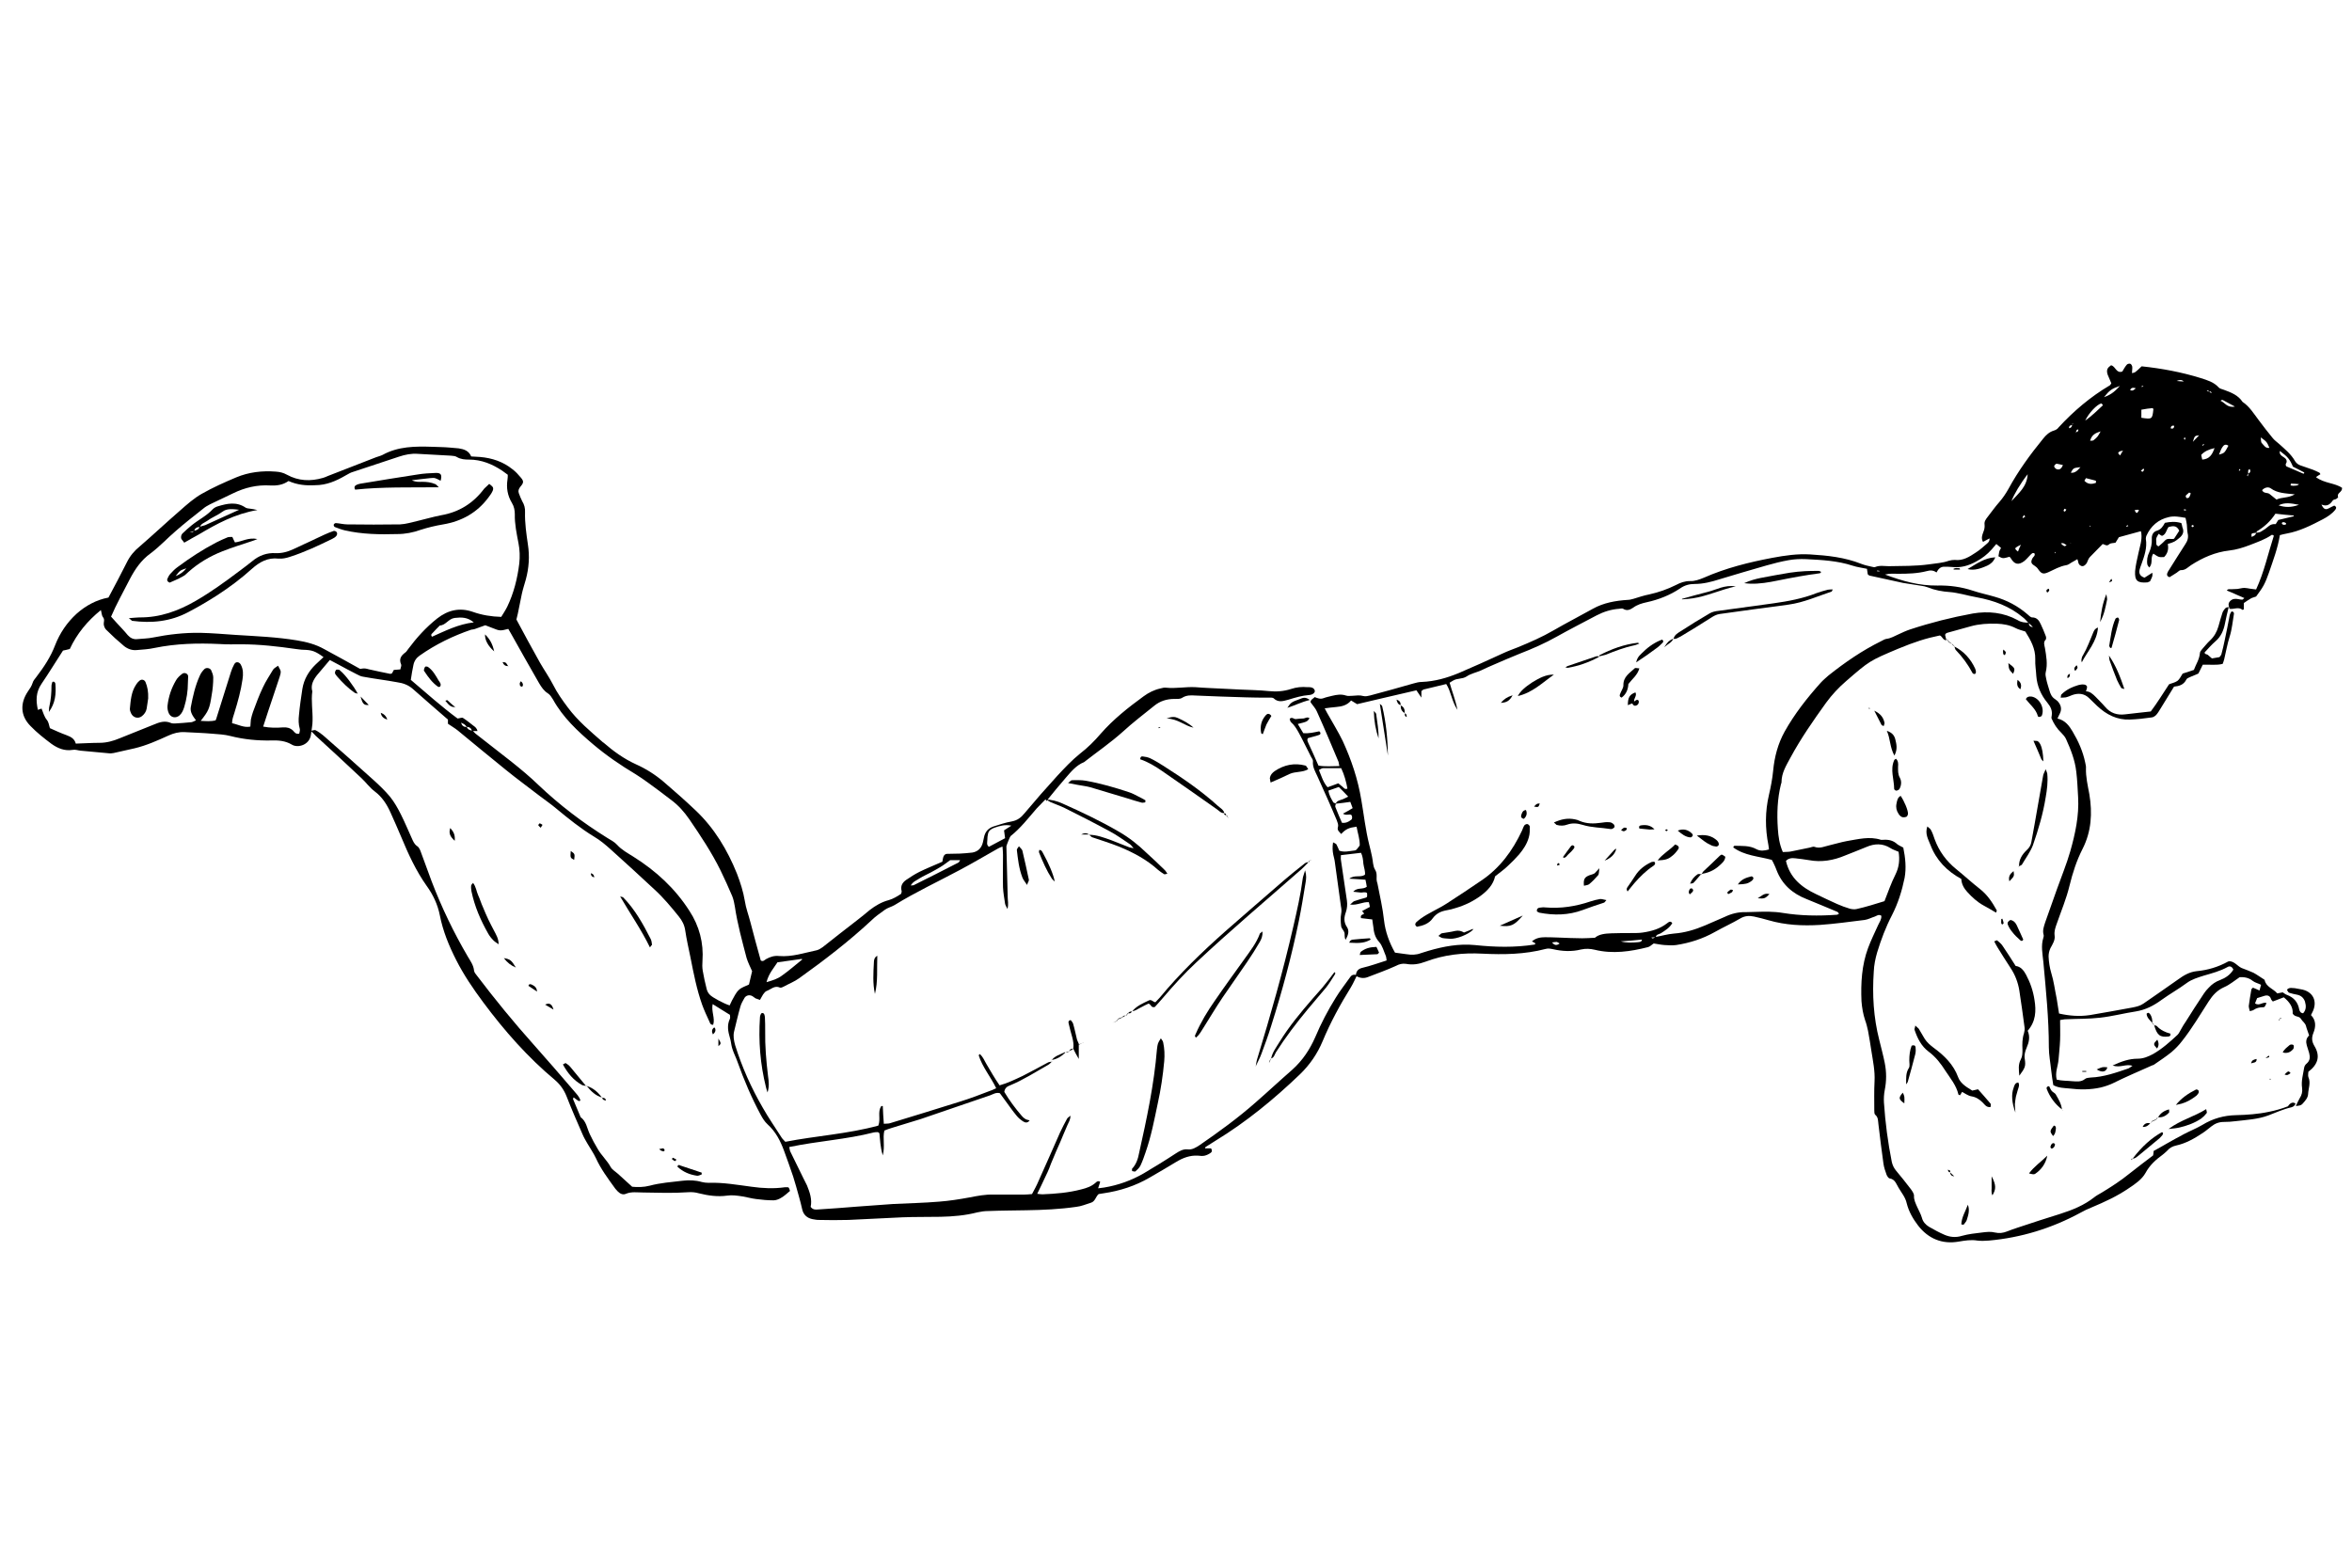 <?xml version="1.0" encoding="utf-8"?>
<!-- Generator: Adobe Illustrator 20.0.0, SVG Export Plug-In . SVG Version: 6.00 Build 0)  -->
<svg version="1.2" baseProfile="tiny" id="Layer_2" xmlns="http://www.w3.org/2000/svg" xmlns:xlink="http://www.w3.org/1999/xlink"
	 x="0px" y="0px" viewBox="0 0 900 600" xml:space="preserve">
<g>
	<path d="M878.4,422.4c-0.3,0.8-0.9,1.2-1.6,1.4c-3.1,0.7-5.9,2-8.8,3.1c-4,1.5-8.3,1.7-12.5,2.2c-1.5,0.2-3,0.3-4.5,0.3
		c-1.9,0-3.4,0.6-4.8,1.7c-1.2,0.9-2.3,1.9-3.6,2.7c-3,2-6.2,3.8-9.8,4.6c-1.4,0.3-2.6,0.9-3.5,2c-0.5,0.5-1.1,1-1.7,1.5
		c-2.6,1.9-5,4-6.6,7c-1.4,2.5-3.9,4.2-6.3,5.8c-4.5,3.1-9.3,5.3-14.3,7.4c-1.5,0.6-3,1.3-4.4,2.1c-10.9,5.9-22.6,9.5-34.9,10.6
		c-1.5,0.1-3,0.2-4.5,0c-2.4-0.4-4.7,0-7.1,0.4c-6.3,1.1-11.6-1.1-15.5-6.1c-2-2.6-3.6-5.4-4.4-8.6c-0.5-2.3-2-4-3.1-5.9
		c-0.9-1.4-1.3-3.3-3.5-3.6c-0.4-0.1-0.9-0.9-1.1-1.4c-0.5-1.4-1-2.8-1.2-4.3c-0.7-4.9-1.3-9.9-1.9-14.9c-0.2-1.3,0-2.7-1.2-3.7
		c-0.4-0.3-0.4-1.1-0.4-1.7c0-3.7-0.1-7.5,0.1-11.2c0.2-3.9-0.6-7.7-1.2-11.5c-0.4-2.6-0.8-5.2-1.3-7.8c-0.3-1.3-0.6-2.7-1.1-4
		c-0.8-2.4-1.2-4.8-1.4-7.3c-0.3-6.9,0.1-13.8,2.5-20.3c1.1-3,2.6-6,3.9-8.9c0.5-1.1,1.3-2.1,1.2-3.5c-1-0.7-1.7,0-2.5,0.3
		c-1.3,0.4-2.5,1.1-3.9,1.3c-5.7,0.7-11.4,1.5-17.1,1.9c-6.6,0.4-13.2,0.1-19.7-1.8c-1.8-0.5-3.6-1-5.5-1.4
		c-1.9-0.4-3.6-0.3-5.4,0.8c-3.1,1.8-6.4,3.3-9.6,5.1c-4.6,2.6-9.6,4.2-14.8,5c-1.5,0.2-3,0.1-4.5,0c-1.4-0.1-2.7-0.4-4.1-0.6
		c-0.8,0.5-1.4,1.2-2.2,1.4c-6.7,1.7-13.5,2.7-20.4,1c-1.7-0.4-3.4-0.5-5.2-0.1c-3.6,0.9-7.2,0.7-10.7-0.1c-1-0.2-1.9-0.4-2.9-0.1
		c-8,2.1-16.1,2.2-24.2,1.8c-7.4-0.4-14.7,0.4-21.8,3.1c-2.4,0.9-4.8,1.3-7.4,0.8c-1.4-0.2-2.6,0.1-3.9,0.8
		c-3.5,1.6-7.2,2.9-10.8,4.3c-1.6,0.6-3.2,0.3-4.6-0.6l0.1,0.1c0.1-1.7,0.8-2.7,2.6-3.1c3-0.7,6-1.8,9.2-2.8
		c-0.1-0.5-0.1-1.1-0.3-1.7c-0.8-1.8-1.3-4-2.6-5.4c-1.6-1.8-2-3.7-2.2-5.8c-0.1-0.9-0.3-1.7-0.4-2.8c-1.5-0.2-2.9-0.3-4.3-0.5
		c-0.4-1.3,0.7-1.3,1.2-1.7c-0.2-0.3-0.4-0.6-0.8-1c1-0.5,1.9-1,3-1.6c-0.1-0.7-0.3-1.2-0.4-1.8c-2.4-0.2-4.4,1.3-7.2,0.9
		c0.8-0.6,1.1-1.1,1.6-1.3c1.4-0.5,2.9-0.9,4.3-1.3c0.7-0.2,0.7-0.4,0.6-1.8c-0.8-0.6-1.7-0.1-2.5-0.2c-0.8-0.1-1.6-0.2-2.8-0.3
		c1.6-1.8,3.6-0.7,5.2-1.9c-0.1-0.8-0.3-1.7-0.5-2.7c-2-0.1-3.8-0.3-6.2-0.4c2.1-1.6,4.2-0.3,6-1.5c0.2-1.3-0.4-2.7-0.6-4.2
		c-0.1-1.5-0.3-3-0.9-4.2c-2.6,0.3-5,0.6-7.7,0.9c0,0.7-0.1,1.2,0,1.8c0.8,5.2,1.5,10.4,2.3,15.6c0.2,1.5,0.1,2.9-0.4,4.4
		c-0.7,1.9-0.9,3.8,0.4,5.7c1,1.5,0.5,3.1-0.5,4.9c-0.6-1.1-0.2-2.1-0.5-2.9c-0.3-0.8-1.1-1.5-1.2-2.3c-0.2-1.6-0.3-3.3,0-4.8
		c0.2-1,0.1-1.9-0.1-2.9c-0.8-5.6-1.5-11.1-2.3-16.7c-0.1-1-0.4-2-0.6-2.9c-0.3-1.5-0.4-2.9-0.1-4.8c0.6,0.3,1.1,0.5,1.3,0.8
		c0.4,0.7,0.7,1.6,1.1,2.4c2,0.7,3.9,0.1,5.9-0.1c0.3,0,0.7-0.3,0.9-0.6c0.3-0.3,0.6-0.8,1-1.3c0.1-2.4-0.8-4.8-1.2-7.2
		c-3,0.4-4.1,0.9-5.9,2.8c-0.6-0.8-1.7-1.3-1.2-2.8c0.2-0.7-0.2-1.7-0.5-2.5c-1.1-2.7-2.3-5.3-3.4-7.9c-1.3-3-2.7-5.9-4-8.9
		c-0.8-1.8-1.9-3.5-1.7-5.7c0.1-0.5-0.4-1.2-0.7-1.7c-1.6-3.1-3.1-6.3-4.8-9.4c-0.8-1.4-1.6-2.8-2.9-3.9c-0.3-0.3-0.4-0.9-0.5-1.3
		c1-0.9,1.6,0.3,2.5,0.1c0.9-0.1,1.7-0.2,2.6-0.2c0.8,0,1.6-0.8,2.5-0.1c-0.9,1.3-0.9,1.3-4.5,2.2c0.7,1.2,1.4,2.4,2.1,3.5
		c2.2,0.2,4.1-0.3,6.1-0.7c0.7,0.5,0.6,1.2-0.1,1.4c-1.4,0.5-2.9,0.8-4.2,1.2c-0.5,0.7-0.1,1.2,0.1,1.8c1.3,2.8,2.6,5.7,3.9,8.7
		c2.6,0.5,5.2,0.2,8,0.2c-0.1-0.7-0.2-1.2-0.3-1.6c-2.7-6.4-5.4-12.9-8.3-19.3c-0.5-1.2-1.5-2.2-2.4-3.5c-0.1-0.9,0.8-1.3,1.6-2
		c1,0.4,2.1,0.9,3.4,0.4c1-0.4,2.2-0.6,3.3-0.9c1.7-0.4,3.4-0.7,5.2-0.1c0.8,0.3,1.7,0.1,2.6,0.1c1.4-0.1,2.7-0.3,4.1,0.1
		c0.8,0.2,1.7,0,2.5-0.2c5.6-1.5,11.1-3,16.6-4.6c1.1-0.3,2.1-0.6,3.3-0.6c4.9-0.2,9.5-1.5,14.1-3.4c5.6-2.4,11.2-4.9,16.8-7.5
		c1.9-0.9,3.9-1.6,5.9-2.4c4.6-1.9,9.2-3.9,13.5-6.4c5-2.9,10.1-5.5,15.1-8.3c4.1-2.3,8.7-3.1,13.3-3.4c0.7,0,1.5-0.2,2.2-0.4
		c2-0.6,4-1.3,6.1-1.7c3.6-0.8,7-2,10.2-3.6c1.7-0.9,3.4-1.5,5.3-1.5c1.9,0.1,3.7-0.6,5.4-1.3c8.4-3.7,17.2-5.9,26.2-7.6
		c4.8-0.9,9.6-1.6,14.5-1.3c6.6,0.4,13.2,1.1,19.5,3.6c1.3,0.5,2.6,0.8,4,1.1c0.5,0.1,1,0.3,1.4,0.1c1.7-0.7,3.5-0.3,5.2-0.3
		c5.1-0.1,10.2,0,15.3-0.7c2.6-0.4,5.2-0.5,7.7-1.4c0.7-0.2,1.5-0.3,2.2-0.3c3.1,0.4,5.6-1.2,8-2.8c1.6-1,3-2.3,4.4-3.5
		c0.6-0.5,1-1.1,0.9-2l0.2-0.2l-0.1,0.2c-0.8,0.4-1.7,0.9-2.6,1.4c-0.8-1.4-0.3-2.6,0.1-3.7c0.4-1,0.6-1.8,0.5-2.9
		c-0.2-1.2,0.5-2.1,1.2-3c1.5-1.9,2.8-3.8,4.4-5.6c1.4-1.6,2.6-3.4,3.6-5.2c3.7-6.8,8.3-13.1,13.2-19.1c1.1-1.4,2.4-2.6,4.1-3.1
		c0.7-0.2,1.4-0.6,1.8-1.2c5.8-6.3,12.3-11.8,19.6-16.1c0.2-0.1,0.3-0.4,0.6-0.8c-0.4-1-0.9-2.1-1.4-3.3c-0.3-0.9-0.4-1.8,0.1-2.5
		c0.3-0.5,0.9-0.8,1.2-1.1c1.8,0.4,1.9,3.2,4.3,2.4c0.5-0.8,1-1.8,1.7-2.6c0.2-0.3,0.9-0.5,1.3-0.4c0.4,0.1,0.7,0.7,0.8,1.1
		c0.1,0.8-0.1,1.6-0.1,2.5c1.2-0.2,1.2-0.2,3.7-2.6c7.6,0.8,15.2,2.2,22.6,4.5c2.5,0.8,5,1.5,6.9,3.6c0.4,0.5,1.3,0.6,2,0.9
		c2.7,1,5.4,2,7.1,4.6c2.7,1.8,4.3,4.5,6.2,7c1.7,2.3,3.5,4.6,5.3,6.8c0.7,0.9,1.6,1.5,2.5,2.3c2.2,2,4.6,3.9,6.1,6.6
		c0.5,0.8,1.2,1.3,2,1.6c1.6,0.6,3.3,1.1,4.9,1.7c0.8,0.3,1.6,0.7,2.4,1.1c0.2,0.1,0.3,0.4,0.4,0.6c-0.5,0.3-1,0.6-1.7,1.1
		c3.1,2.4,7.2,2.2,10,4.1c0.1,1.8-2.2,1.9-1.5,3.6c0,0.1-0.5,0.5-0.8,0.7c-0.4,0.2-1.1,0.2-1.3,0.6c-1,1.4-2.1,2.4-4.3,1.5
		c0.8,1.7,1.5,2.1,2.7,1.5c0.8-0.4,1.5-0.8,2.2-1.1c1,0.5,0.8,1,0.4,1.6c-1.3,1.6-3,2.7-4.7,3.6c-4.4,2.3-8.9,4.6-13.9,5.5
		c-0.8,0.1-1.7,0.4-2.6,0.6c-0.8,5-2.6,9.7-4.2,14.4c-0.6,1.7-1.2,3.3-2,4.8c-0.8,1.5-1.9,2.9-2.9,4.3c-0.7,0.3-1.5,0.4-2.1,0.8
		c-0.9,0.5-1.7,1.1-2.6,1.7c0,0.8,0,1.6,0,2.4c-0.3,0.1-0.4,0.3-0.5,0.2c-1.6-1.3-3.3-0.1-5-0.4l0.1,0.1c-0.4-1.1-0.8-2.1,0.2-3.1
		c0.9-0.9,2-0.9,3.1-0.7c0.5,0.1,1,0.2,1.5,0.2c0.2,0,0.4-0.3,0.8-0.6c-0.8-0.4-1.6-0.7-2.3-1c-0.7-0.3-1.3-0.6-2-0.9
		c-0.8-0.3-1.5-0.6-2.4-1c0.5-0.8,1.3-0.4,1.9-0.5c0.7-0.1,1.5,0,2.2-0.1c0.9-0.1,1.7-0.4,2.6-0.4c0.7,0,1.5,0.2,2.2,0.3
		c0.7,0.1,1.5,0.2,2.3,0.3c3.1-6.7,4.6-13.8,6.8-20.6c-0.4-0.2-0.7-0.4-0.8-0.3c-2.6,1.8-5.6,2.8-8.4,3.9c-2.6,1-5.2,1.8-7.9,2.1
		c-5.3,0.6-10.1,2.7-14.6,5.6c-1.2,0.8-2.2,2-3.9,1.9c-0.5,0-1,0.6-1.6,1c-0.9,0.6-1.9,1.2-2.7,1.7c-1-0.3-1.1-0.9-0.9-1.5
		c0.2-0.5,0.4-0.9,0.7-1.3c2.1-3.3,4.1-6.6,6.2-9.8c0.9-1.3,1.3-2.7,0.9-4.2c-0.2-1.1-0.2-2.2-0.3-3.3c-0.1-0.8-0.3-1.7-0.5-2.6
		c-2.2-0.4-4.4-0.8-6.4-0.3c-4,0.9-6.9,3.4-8.6,7.2c-0.1,0.3-0.2,0.7-0.2,1.1c0.6,3.5-0.6,6.7-1.7,9.8c-0.3,0.7-0.5,1.4-0.7,2.1
		c-0.3,1.4,0.2,2.4,1.9,3c0.9-0.6,1.9-1.2,3-1.9c0.1,1.3,0.1,1.3-0.9,3.3c-0.3,0.1-0.7,0.3-1,0.4c-3.8,0.3-4.9-0.6-4.7-4.3
		c0.2-2.3,0.8-4.7,1.3-7c0.5-2.4,1.4-4.8,1.1-7.4c0-0.4-0.2-0.7-0.2-0.9c-2.8,0.8-5.5,1.5-8.4,2.3c-0.4,0.6-0.9,1.4-1.3,2.1
		c-0.8,0.2-1.9,0.1-2.4,0.6c-1,0.9-1.6,0.1-2.5-0.1c-1.6,1.7-3.3,3.3-4.9,5c-0.6,0.6-0.8,1.5-1.2,2.3c-0.6,0.9-1.4,1.4-2.1,1.1
		c-0.8-0.3-1.1-0.9-1.2-1.7c0-0.2-0.2-0.5-0.3-0.9c-0.7,0.4-1.3,0.8-1.9,1.1c-0.8,0.4-1.5,1.1-2.3,1.2c-2.5,0.4-4.7,1.7-6.9,2.7
		c-2,0.9-2.7,0.6-4-1.3c-0.4-0.6-0.8-0.8-1.3-1.2c-1.3-0.8-1.5-1.4-0.8-2.8c0.3-0.6,1.2-1,0.8-1.9c-0.7-0.4-1.1,0.1-1.6,0.6
		c-0.8,0.8-1.5,1.7-2.4,2.4c-2.2,1.6-3.7,1.2-5.1-1.2c-0.1-0.2-0.3-0.4-0.5-0.5c-2.5,0.7-2.5,0.7-4.2-0.2c0.1-0.5,0.2-1.1,0.3-1.7
		c0.1-0.5,0.4-0.9,0.7-1.5c-0.6-0.5-1.1-0.9-1.8-1.5c-0.7,0.8-1.2,1.4-1.8,2.1c-1.7,1.9-3.6,3.4-5.9,4.6c-2.9,1.6-5.9,2.5-9.3,2.1
		c-1-0.1-2-0.1-3-0.1c-1.3,0-2.2,0.8-2.9,2.2c-1.2-0.9-2.4-0.9-3.8-0.5c-3.5,0.9-7.2,1-10.8,1c-1.6,0-3.2-0.2-5.1,0.3
		c6.7,2.5,13.1,4.3,20,4.2c4.7-0.1,9.2,0.5,13.7,2c2.7,0.9,5.6,1.5,8.3,2.3c4.6,1.3,8.8,3.5,12.5,6.7c0.6,0.5,1.2,1.2,1.8,1.2
		c1.9,0,2.7,1.3,3.3,2.6c0.7,1.4,1.3,3,1.9,4.5c0.2,0.4,0.2,1.2,0,1.4c-1,1-0.5,2.1-0.3,3.2c0.5,3.1,1.1,6.1,0.3,9.3
		c-0.2,0.8,0,1.7,0.2,2.6c0.3,1.5,0.8,2.9,1.2,4.3c0.4,1.4,0.9,2.6,2.2,3.4c0.3,0.2,0.6,0.5,0.9,0.7c1.3,1.4,1.8,3,0.9,4.8
		c-0.3,0.5-0.5,1.1-0.9,1.9c3,0.7,4.5,2.8,5.8,5c2.2,3.7,3.9,7.5,4.8,11.8c0.1,0.7,0.4,1.5,0.3,2.2c-0.1,3.4,0.7,6.7,1.3,10
		c1.2,7.2,0.8,14.2-2.6,20.9c-2.3,4.5-3.8,9.2-5,14.1c-1.2,5-3.2,9.7-4.9,14.6c-0.5,1.4-1,2.8-0.8,4.4c0.3,1.8-0.8,3.4-1.6,4.9
		c-0.5,1.1-0.7,2.1-0.7,3.2c0.1,2.1,0.4,4.2,1,6.2c1,3.2,1.4,6.6,2.1,9.9c0.3,1.8,0.6,3.7,0.9,5.7c3.9,0.9,7.9,1.2,11.8,0.6
		c5.4-0.9,10.8-1.9,16.3-2.9c1.5-0.3,2.9-0.6,4.2-1.5c4.4-3.1,8.9-6.1,13.2-9.2c2.2-1.6,4.4-2.9,7.1-3.2c4.3-0.4,8.3-1.6,12.1-3.7
		c0.2-0.1,0.5-0.1,0.7-0.1c1.9,0.2,2.9,1.9,4.5,2.6c1.5,0.6,3,1.1,4.5,1.8c1.3,0.7,2.5,1.6,3.8,2.4c0.2,0.1,0.5,0.3,0.5,0.5
		c0.6,2.6,3.3,3.2,4.8,5c0.6-0.1,1.2-0.2,2.1-0.4c0.5,0.3,1,0.8,1.7,1c2.6,1,4.1,2.8,4.6,5.5c0.2,0.8,0.5,1.4,1.5,1.5
		c1.2-1.3,1.2-2.8,0.7-4.5c-0.5-1.4-1.5-2.3-3-2.6c-1-0.2-2-0.4-2.9-0.7c-0.4-0.1-0.7-0.6-0.9-1c-0.2-0.4,0.6-0.9,1.4-0.9
		c0.5,0,1,0.1,1.5,0.1c0.7,0.1,1.5,0.3,2.2,0.4c4.8,0.7,6.8,4.7,4.4,9.1c-0.1,0.2-0.2,0.4-0.4,0.8c2,2,1.9,4.5,0.9,6.9
		c-0.7,1.8-0.6,3.2,0.4,4.9c2.3,3.8,1.5,7-2.3,9.9c0,0.5-0.2,1.4,0,2c1,2.2,0,4.4-0.1,6.6c-0.1,1.4-1.1,2.5-2,3.5
		c-0.7,0.9-1.7,0.9-2.7,1c0.5-1,0.9-2,1.5-3c0.8-1.2,1.1-2.5,0.9-3.9c-0.4-2.7,0.4-5.2,0.8-7.8c0.1-0.6,0.5-1.2,0.9-1.5
		c1.4-1.2,1.4-2.5,1-4.1c-0.3-1-0.6-1.9-0.9-2.9c-0.4-1.4-0.3-2.7,0.9-3.8c-0.4-1.3-0.9-2.4-1.2-3.6c-0.3-1.2-1.4-1.8-1.9-2.7
		c-0.7-1.3-2.4-0.6-3.2-2.1c0.2-2.5-1.3-4.5-3.4-6.2c-1.4,0.5-2.8,1.1-4.2,1.6c-0.3-0.4-0.6-0.6-0.7-1c-0.4-1.2-1.3-1.5-2.4-1.2
		c-1,0.3-1.9,0.6-2.9,0.9c-0.3,0.7-0.5,1.3-0.8,2c1.6,1.2,3-0.7,4.4-0.1c-0.7,1.5-0.7,1.6-1.4,1.6c-1.3,0-2.5,0.3-3.5,1
		c-0.4,0.3-0.9,0.3-1.5,0.5c-0.2-0.8-0.4-1.4-0.4-2c0.3-2.1,0.6-4.2,1-6.3c0-0.2,0.3-0.4,0.6-0.7c0.7,0.3,1.5,0.6,2.5,1.1
		c0.2-0.8,0.4-1.5,0.6-2.2c-1.2-0.6-2.3-0.8-3.2-1.5c-1.6-1.3-3.4-1.5-5-1.4c-2.1,1.4-3.8,2.9-5.9,3.8c-2.7,1.2-4.4,3.1-5.9,5.4
		c-3.3,5.1-6.4,10.4-10.2,15.2c-1.2,1.6-2.6,3-4.1,4.3c-2.1,1.7-4.4,3.2-6.7,4.8c-0.3,0.2-0.7,0.2-1,0.4c-4.9,2.2-9.9,4.3-14.7,6.7
		c-1.5,0.7-3,1.2-4.6,1.6c-4,0.9-8,0.9-12,0.4c-2.1-0.2-4.3-0.2-6.2-1.3c-0.3-1.9-0.6-3.7-0.8-5.6c-0.3-3-0.9-6-0.9-8.9
		c0-10.9-1.1-21.7-2.1-32.6c-0.3-3.1-1-6.2,0-9.3c0.1-0.3,0.2-0.8,0.1-1.1c-0.5-1.7,0.1-3.2,0.6-4.8c1.5-4.3,3-8.5,4.5-12.7
		c1.7-4.8,3.7-9.6,5.1-14.5c1.9-6.7,3.4-13.6,3-20.7c-0.2-3.2-0.3-6.5-0.7-9.7c-0.5-4.5-2.1-8.5-3.9-12.5c-0.4-0.9-1.1-1.7-1.8-2.4
		c-1.7-1.6-2.9-3.5-3.8-5.6c0-0.3,0-0.7,0.1-1c0.3-2-0.4-3.4-1.7-5c-2.4-2.9-3.9-6.3-4.2-10.2c-0.1-2.1-0.5-4.2-0.4-6.4
		c0.1-4.1-1.8-7.4-3.8-10.6c-1.4-0.5-2.6-0.7-3.7-1.3c-2.3-1.2-4.7-1.6-7.2-1.7c-3.4-0.1-6.8,0.1-10,1c-2.8,0.8-5.5,1.5-8.3,2.3
		c-0.6,0.2-1.3,0.2-1.5,1c0.2,0.7,0.3,1.4,0.5,2.1l0.1-0.1c-1.4,0.2-1.6-1.4-2.6-1.8c-5.4,1.1-9.7,2.5-16,5.1
		c-10.9,4.6-10.9,4.6-19.9,12.4c-2.9,2.5-5.4,5.2-7.6,8.2c-4.9,6.8-9.7,13.7-13.7,21.1c-1.6,3-3.4,5.8-3.4,9.4
		c0,0.2-0.1,0.5-0.2,0.7c-1.4,5.6-1.6,11.4-1.2,17.1c0.2,3,0.6,5.9,1.9,8.9c1-0.1,2,0,3-0.2c2.5-0.5,4.9-1,7.3-1.5
		c0.6-0.1,1.3-0.5,1.8-0.3c2.1,0.8,3.9-0.2,5.8-0.6c2.2-0.5,4.4-1.2,6.6-1.6c4.3-0.7,8.6-1.9,13-0.5c0.3,0.1,0.7,0,1.1,0
		c2-0.1,3.7,0.3,5.2,1.7c0.6,0.5,1.5,0.8,2.3,1.3c0.8,3.9,1.2,7.8,0.5,11.6c-1,4.9-2.5,9.7-4.8,14.2c-2.4,4.6-4.2,9.4-5.7,14.3
		c-0.7,2.4-1.2,4.9-1.3,7.4c-0.6,8.8-0.1,17.5,2.1,26.1c0.7,2.9,1.5,5.8,2.1,8.8c0.7,3.5,0.7,6.9,0,10.4c-0.3,1.6-0.4,3.2-0.3,4.8
		c0.5,7.6,1.5,15.2,3,22.7c0.3,1.3,0.8,2.3,1.6,3.3c1.9,2.3,3.8,4.6,5.6,7c0.6,0.8,1.3,1.8,1.3,2.6c-0.1,1.6,0.6,2.9,1.2,4.3
		c0.6,1.4,1.4,2.7,1.8,4.1c0.4,1.6,1.4,2.7,2.7,3.5c1.9,1.1,3.9,2.2,6,3.1c2.1,0.9,4.3,1.1,6.6,0.4c2.5-0.7,5.2-1,7.8-1.3
		c1.6-0.2,3.3-0.4,4.8,0c1.7,0.4,3.2,0.2,4.7-0.4c1.4-0.6,2.8-1,4.2-1.5c5.3-1.8,10.7-3.5,16.1-5.2c4.7-1.5,9.2-3.3,13.1-6.4
		c0.9-0.7,1.9-1.2,2.9-1.8c3.6-2.2,7.2-4.5,10.5-7.2c3-2.4,6.1-4.7,9.1-7c0.1-0.7,0.2-1.3,0.2-1.7c1.8-1,3.3-1.8,4.8-2.7
		c2.3-1.3,4.6-2.6,6.9-3.8c2.3-1.2,4.8-2.2,7-3.5c3.9-2.4,8.2-3.6,12.8-3.7c4.2-0.1,8.5-0.4,12.7-1.3c2.5-0.5,4.9-1.2,7.2-2.1
		C876.2,422.3,877.3,421.5,878.4,422.4z M779.2,191.7l0.2,0L779.2,191.7l-0.1,0.3L779.2,191.7z M799.6,201.7
		c-0.1,0.1-0.1,0.1-0.2,0.2C799.4,201.8,799.5,201.7,799.6,201.7c0.1-0.2,0.7,0,0.2-0.6C799.8,201.3,799.7,201.5,799.6,201.7z
		 M825,161.9l0.1,0.1L825,161.9l-0.1-0.1L825,161.9z M793.5,161.8l0.2-0.1l0,0.2c-0.5,0-0.8,0.2-0.8,0.7c-1.1,0.4-1.1,0.4-1.2,1.3
		c0.8-0.1,1.2-0.6,1.2-1.4C793,162.3,793.3,162.1,793.5,161.8z M845.3,149.9c-0.1-0.2-0.2-0.4-0.4-0.5c-0.1,0-0.3,0.1-0.5,0.2
		c0.1,0,0.2,0.1,0.3,0.1C845,149.8,845.2,149.8,845.3,149.9c0.3,0.1,0.5,0.3,0.7,0.5c0,0,0.2-0.1,0.3-0.1c-0.1-0.1-0.2-0.3-0.3-0.4
		C845.8,149.8,845.6,149.9,845.3,149.9z M860.3,181.3c0.7-0.4,1.1-0.9,0.5-1.8C860,180,860.3,180.7,860.3,181.3
		c-0.1,0.2-0.3,0.3-0.4,0.5c-0.1,0.1,0.1,0.3,0.2,0.5c0-0.1,0.1-0.2,0.1-0.3C860.3,181.7,860.3,181.5,860.3,181.3z M794.3,165.5
		c0.3-0.1,0.6-0.3,0.9-0.5c0.1-0.1,0-0.4,0.1-0.6c-0.2,0-0.5,0-0.6,0.1C794.5,164.9,794.4,165.3,794.3,165.5l-0.2,0.2
		C794.1,165.8,794.3,165.5,794.3,165.5z M835.6,146c0.1,0.1,0.1,0.1,0.2,0.2C835.7,146.2,835.6,146.1,835.6,146
		c-0.7-0.7-1.5-0.7-2.7-0.2C834,145.9,834.8,146,835.6,146z M812.4,172.5c-0.5,0.1-1,0.1-1.3,0.3c-0.8,0.4-0.7,0.8,0.2,1.5
		C811.6,173.6,812,173,812.4,172.5l0.1-0.3L812.4,172.5z M773.3,208.5c-0.6,0.3-1.3,0.6-1.8,1c-0.6,0.4-0.4,0.8,0.7,1.6
		C772.5,210.2,772.9,209.3,773.3,208.5l0.1-0.2C773.4,208.3,773.3,208.5,773.3,208.5z M863.4,203.9c0.6-0.1,1.2-0.1,1.7-0.4
		c1.1-0.6,2.1-1.3,3-2.1c0.8-0.7,1.7-0.9,2.7-0.8c0.3-0.5,0.6-1,1-1.6c2-0.5,3.9-0.9,5.9-1.4c0-0.1,0-0.2,0-0.3
		c-2.3-0.2-4.6-0.4-7-0.7c-1.9,2.9-4.2,5-7,6.7C863.5,203.4,863.5,203.7,863.4,203.9c-2,0.2-2,0.2-1.8,1.6c0.4-0.2,0.9-0.4,1.3-0.7
		C863.1,204.5,863.2,204.2,863.4,203.9z M511.1,307.6c0.5-1.2,1.6-1.3,2.7-1.7c0.6-0.2,1.2-0.6,2.1-1c-1.3-1.4-2.4-2.5-3.6-3.7
		c-1.4,0.5-2.6,0.9-4,1.4c0.3,1.8,1.1,3.1,1.9,4.5c0.2,0.2,0.6,0.3,1,0.4c-0.1,0.5-0.4,1-0.2,1.4c0.8,2.1,1.7,4.1,2.5,6
		c1.5,0.2,2.6-0.4,3.6-1.2c0.4-0.3,0.4-1.3,0-1.8c-0.8-0.5-2,0.4-3.2-0.5c1.4-0.7,2.5-1.4,3.7-2.1c-0.3-0.9-0.6-1.7-0.9-2.4
		C514.8,307.2,513,307.4,511.1,307.6z M776.3,238.3c0.1,0.7,0.1,1.6,1.6,1.7c-0.7-0.7-1.2-1.2-1.7-1.6c-0.7-0.7-1.3-1.5-2.1-2.1
		c-5.1-4.3-11.2-6.5-17.7-7.7c-1.8-0.3-3.7-0.8-5.5-1.2c-1.6-0.3-3.2-0.7-4.8-0.8c-2.9-0.2-5.7-0.7-8.4-1.8
		c-0.8-0.3-1.7-0.5-2.5-0.6c-2.3-0.4-4.7-0.7-7-1.1c-4.3-0.9-8.5-1.9-12.8-2.8c-0.2,0-0.4-0.3-0.7-0.5c-0.1-0.6-0.2-1.3-0.3-2.1
		c-1.8-0.4-3.7-0.6-5.5-1.2c-5.8-1.9-11.8-2.2-17.8-2.5c-2.2-0.1-4.5,0-6.7,0.4c-2.8,0.5-5.6,1.2-8.4,2c-6,1.7-12,3.5-18,5.3
		c-3.1,1-6.3,1.8-9.5,1.8c-2.1,0-3.9,0.5-5.6,1.7c-3.9,2.6-8.2,4.3-12.8,5.3c-1.8,0.4-3.6,0.9-5.2,2.1c-1.2,0.8-2.4,1.3-3.8,0.4
		c-0.3-0.2-1-0.1-1.5,0c-3,0.2-5.9,1.1-8.6,2.5c-5.1,2.7-10.2,5.3-15.2,8.1c-4.6,2.6-9.4,4.7-14.3,6.6c-3.2,1.3-6.5,2.7-9.7,4.1
		c-1.7,0.7-3.4,1.5-5.1,2.3c-1.8,0.8-3.9,1.2-5.5,2.3c-1.7,1.1-3.6,0.6-5.2,1.6c-0.4,0.2-0.8,0.5-1.3,0.8c0.9,3.3,2.2,6.4,3,10.4
		c-2.3-3.5-2.4-7-4.3-9.9c-2.9,0.7-5.8,1.4-8.7,2.1c-0.2,0.1-0.4,0.3-0.8,0.6c0,0.7,0,1.5,0,2.5c-0.7-1-1.2-1.8-1.9-2.8
		c-7.7,1.8-15.2,3.5-22.7,5.3c-0.8-0.5-1.5-0.9-2.3-1.4c-1.6,1.9-3.6,2.3-5.8,2.5c-1.4,0.1-2.7,0.3-4.3,0.5c0.4,0.7,0.6,1.2,0.9,1.7
		c2,3.6,4.2,7.1,6,10.8c3.3,7.2,5.8,14.6,7.1,22.5c1,5.7,1.6,11.4,3,17c0.4,1.6,0.8,3.2,1.1,4.7c0.4,1.7,0.3,3.7,1.2,5.1
		c1,1.6,0.3,3.1,0.7,4.6c0.1,0.2,0.1,0.5,0.2,0.7c0.9,4.7,2,9.3,2.5,14c0.5,4.4,2,8.5,4.2,12.4c1.4,0.2,2.9,0.4,4.4,0.6
		c1.9,0.3,3.7,0.3,5.5-0.4c0.9-0.3,1.9-0.6,2.9-0.9c5.8-1.7,11.7-2.8,17.8-2.2c7.6,0.8,15.2,1,22.8-0.2c0.1,0,0.2-0.3,0.4-0.4
		c-0.4-0.3-0.8-0.5-1.4-0.8c1.5-1.3,3.2-1.6,5-1.6c3.2,0,6.5,0.2,9.7,0.3c1.5,0,3,0.1,4.5,0.1c1.5,0,3-0.1,4.9-0.2
		c1.6-1.4,3.9-1.6,6.3-1.7c2.6-0.1,5.3-0.1,7.9-0.1c1.4,0,2.8,0,4.1-0.2c3.4-0.5,6.6-1.4,9.4-3.6c0.5-0.4,1.2-1,1.9,0
		c-1,1.8-2.7,2.8-4.4,3.9c-0.7,0.4-1.8,0.4-1.9,1.5c-0.6,0-1.1,0.1-1.7,0.1c0.2,0.3,0.5,0.4,0.7,0.3c0.3-0.1,0.6-0.3,0.9-0.5
		c2.3-0.4,4.6-1.1,7-1.3c4.2-0.3,8.1-1.5,11.9-3.1c2.5-1.1,5-2.2,7.6-3.3c2.5-1.2,5.2-1.9,8-1.8c1.2,0,2.5-0.1,3.7-0.1
		c3.5-0.1,7-0.2,10.5,0.4c6.8,1.1,13.7,1.2,20.6,0.7c0.3,0,0.6-0.2,0.9-0.4c-0.3-0.4-0.4-0.6-0.6-0.7c-3.9-1.6-7.8-3.3-11.8-4.9
		c-5.4-2.1-9.4-5.6-11.5-11.1c-0.2-0.6-0.5-1.2-0.7-1.7c-0.4-0.8-0.7-1.6-1.1-2.2c-5.1-1.4-10.5-1.6-14.8-4.8
		c0.2-0.2,0.3-0.6,0.5-0.6c2.8,0.1,5.7-0.2,8.4,1.3c1.5,0.8,3.1,0.6,4.8,0.1c-0.1-0.6-0.1-1.1-0.2-1.6c-1.3-6.5-1.3-12.9,0.2-19.3
		c0.7-3,1.3-6.1,1.6-9.2c0.5-5.3,1.8-10.3,4.4-15c3.8-6.8,8.6-12.9,13.8-18.7c0.9-1,2-1.9,3-2.8c6.3-5,12.8-9.5,20.1-13.1
		c0.7-0.3,1.3-0.8,2.1-0.9c1.7-0.2,3.1-1.1,4.5-1.7c1.5-0.7,3-1.4,4.5-1.9c7.9-2.6,15.8-4.6,24-6.1c5.9-1,11.8-0.4,17.1,2.5
		C773.4,238.2,774.8,238.3,776.3,238.3z M808.4,407.8c3.4-1.6,6.4-2.6,9.5-2.6c2.3,0,4.1-0.8,6-1.8c3.5-2,6.5-4.7,9.4-7.4
		c0.3-0.3,0.6-0.8,0.8-1.2c0.7-1.2,1.3-2.4,2.1-3.5c2.3-3.7,4.7-7.4,7.1-11c0.5-0.8,1.2-1.6,1.9-2.3c1.2-1.3,2.6-2.3,4.3-2.9
		c2.1-0.8,3.9-2,5.1-4c-0.5-1.2-1.4-1.5-2.2-1c-2.9,1.6-6,2.4-9.1,3.3c-2.2,0.7-4.6,1.4-6.5,2.8c-3.1,2.3-6.5,4.2-9.7,6.5
		c-3,2.2-6.1,3.8-9.8,4.4c-4.6,0.7-9.1,1.9-13.7,2.4c-4.3,0.5-8.7,0.4-13.1,0.6c-0.7,0-1.4,0.2-2.2,0.3c0,2.7,0.1,5.2,0,7.7
		c-0.1,2.5-0.4,5-0.6,7.5c-0.2,2.5-1.4,4.8-0.7,7.6c2,0.5,4,0.4,5.9,0.6c1.7,0.1,3.5,0.4,5-0.9c0.5-0.4,1.4-0.4,2.1-0.5
		c5.1-0.2,9.8-1.9,14.5-3.5c0.4-0.2,0.8-0.5,1.5-1C813.4,407.1,811.3,408.8,808.4,407.8z M721.1,344.9c1.4-3.6,2.6-7,4.2-10.2
		c1.4-2.8,1.7-5.7,1.2-8.7c-1.1-0.5-2.2-0.8-3.1-1.4c-3-1.9-6.1-1.8-9.3-0.4c-2.6,1.1-5.3,2.1-8,3.2c-4.5,1.9-9.1,2.7-13.9,1.8
		c-1.7-0.3-3.5-0.5-5.2-0.7c-1.4-0.2-2.7,0-3.6,1c1.5,6.5,6,10.1,11.5,12.7c2.7,1.3,5.4,2.6,8.1,3.8c1.6,0.7,3.2,1.3,4.9,1.8
		c0.8,0.2,1.8,0.3,2.6,0.1C714.1,347.1,717.5,346,721.1,344.9z M512.1,299.8c0.6,0.5,1.1,0.9,1.6,1.3c0.5,0.4,0.9,1.2,1.9,0.7
		c-0.5-2.7-1.2-5.3-2.4-7.8c-2.4,0-4.6,0-6.9,0c-0.5,0-1,0.4-1.6,0.7c1,2.4,1.6,4.7,3.3,6.6C509.2,300.9,510.5,300.4,512.1,299.8z
		 M878.1,189.2c-3.6-0.4-6.6-0.4-9.2-2.3c-1-0.7-2.4-0.3-3.3,0.7c0.6,1.4,2.1,0.8,2.9,1.5c0.9,0.7,1.7,1.4,2.6,2.1
		C873.2,190.2,875.6,190.7,878.1,189.2z M819.4,156.8c0,1.2,0,2.2,0,3.1c4.1,0.6,4.2,0.6,4.6-3.3c0-0.1-0.1-0.2-0.3-0.4
		C822.4,156.3,820.9,156.5,819.4,156.8z M872.4,172.6c-0.5,2.3,2.6,2.1,2.6,4c0.1,0.6-0.8,1-0.1,1.9c2,0.9,4.3,1.8,6.5,2.8
		c0.1,0,0.2-0.1,0.3-0.2c0-0.1,0-0.2,0-0.3c-1.4-0.7-2.8-1.5-4.3-2.2C876.2,175.8,875.5,174.9,872.4,172.6z M775.9,181.5
		c-2.7,3.4-5.3,7.8-6.2,10.3C772.5,188.7,775.6,186.3,775.9,181.5z M842.7,175.9c2.7-0.2,3.8-1.8,4.7-4.4c-2.2,0.5-3.8,1.2-5.1,2.6
		C842.4,174.8,842.6,175.3,842.7,175.9z M871.9,193.4c2.4,0.8,4.8,0.9,7.8-0.2C876.6,192.6,874.3,192.2,871.9,193.4z M804.7,155.1
		c-0.3-0.4-0.5-0.7-0.6-0.7c-1.6,0.3-4.8,3.6-6.2,6.6C800.4,159.2,802.6,157.1,804.7,155.1z M811.2,147.7c-3.2,1.1-3.9,1.6-6.1,4.3
		C808.1,151,809.6,149.4,811.2,147.7z M849.1,174c2.1-0.6,2.1-0.6,3.6-3.4c-0.9-0.7-1.7-0.4-2.2,0.4
		C849.9,171.8,849.6,172.8,849.1,174z M797.6,184c1.3,1.4,2.8,1.4,4.4,0.8c0.1,0,0-0.4,0-0.8c-1.2-0.3-2.5-0.7-3.8-1
		C798,183.3,797.8,183.6,797.6,184z M799.8,168.7c0.7-0.1,1.1,0,1.3-0.2c1.5-1.2,1.7-1.5,2.7-3.4C802,165.7,800.4,166.3,799.8,168.7
		z M620.2,360.3c2.2,0.6,4.4,0.5,6.6,0.3c0.6-0.1,1.4,0,1.5-1C625.6,359.9,622.9,360.1,620.2,360.3z M868.4,171.4
		c-1-2.3-1-2.3-3.3-4c0.1,0.9,0,1.8,0.4,2.2C866.3,170.4,866.9,171.7,868.4,171.4z M789.4,178c-0.9-0.2-1.6-0.4-2.3-0.5
		c-0.5-0.1-1.3,0.8-1,1.2c0.2,0.4,0.6,0.8,1,0.9C788.1,179.9,788.8,179.4,789.4,178z M855.2,155.6c-1.8-1-2.8-1.5-3.9-2.1
		c-0.5-0.2-0.9-0.8-1.6-0.1C851.3,154,852.2,156.2,855.2,155.6z M792.4,180.9c1.2,0.2,2.2-0.3,3.7-2.1
		C793.4,179.1,793.4,179.1,792.4,180.9z M838.3,188.8c-0.2-0.1-0.4-0.2-0.6-0.3c-0.4,0.4-1,0.8-1.3,1.2c-0.1,0.2,0.1,0.8,0.3,0.9
		c0.2,0.1,0.8,0,0.9-0.2C838,189.9,838.1,189.4,838.3,188.8z M839.1,169.1c0.7-0.8,1.5-1.5,2.4-2.5
		C839.8,166.8,839.8,166.8,839.1,169.1z M876.6,185.1c0,0.2-0.1,0.4-0.1,0.7c0.5,0,0.9,0.2,1.4,0.1c0.5-0.1,1.2,0.1,1.8-0.6
		C878.6,185.2,877.6,185.1,876.6,185.1z M593.9,360.7c1,1.2,1.8,1.2,2.9,0.4c-0.5-0.3-0.8-0.5-1.1-0.6
		C595.2,360.5,594.8,360.6,593.9,360.7z M815.1,149.3c1.1,0.5,1.5-0.2,2.2-0.7C816.2,148.3,815.5,148.3,815.1,149.3z M816.8,195.3
		c0.8,1.4,0.9,1.3,1.7,0c-0.2-0.1-0.5-0.3-0.7-0.2C817.5,195.1,817.2,195.2,816.8,195.3z M788.6,208c1.3,1.2,1.3,1.2,2.2,0.7
		C790.2,208.3,789.6,207.6,788.6,208z M790,194.7c-0.2,0.3-0.3,0.5-0.4,0.8c0,0,0.5,0.4,0.5,0.3c0.3-0.2,0.4-0.5,0.6-0.8
		C790.6,195,790.4,194.9,790,194.7z M774.5,197.1c-0.2,0.3-0.4,0.6-0.6,0.9c0,0,0.2,0.3,0.2,0.3c0.3-0.2,0.6-0.4,0.9-0.6
		C774.8,197.5,774.7,197.4,774.5,197.1z M874.8,200.5c0-0.1-0.1-0.2-0.1-0.3c-0.5-0.4-1.3-0.5-1.5-0.1c0,0.1-0.1,0.2,0,0.3
		c0.2,0.5,0.9,0.6,1.5,0.3C874.7,200.7,874.8,200.6,874.8,200.5z M832,163c-0.8-0.3-1.3,0.1-1.4,0.9
		C831.5,164.3,831.9,163.8,832,163z M843.2,169.9c-0.2,0.2-0.3,0.3-0.5,0.5c0.1,0.1,0.2,0.1,0.3,0.2c0.1-0.2,0.3-0.4,0.4-0.6
		C843.3,169.9,843.2,169.9,843.2,169.9z M819.8,180.6c0.2-0.2,0.5-0.4,0.6-0.7c0.1-0.1-0.1-0.4-0.2-0.6c-0.3,0.3-0.7,0.6-1,0.9
		C819.4,180.3,819.6,180.4,819.8,180.6z M718.2,218.4c0,0.1,0,0.2,0,0.2c0.3,0,0.6,0.1,0.9,0.1c0,0,0.1-0.1,0.1-0.2
		C718.9,218.4,718.6,218.4,718.2,218.4z M836.5,195.3c0-0.1,0-0.2-0.1-0.3c-0.2,0-0.5-0.1-0.7-0.1c0,0.2,0,0.3,0.1,0.5
		C836,195.4,836.2,195.3,836.5,195.3z M839.5,201.2c-0.2-0.1-0.4-0.2-0.7-0.3c-0.1,0.2-0.2,0.4-0.2,0.6c0,0.1,0.4,0.3,0.5,0.2
		C839.4,201.6,839.4,201.4,839.5,201.2z M813.6,201.3c0.1,0.1,0.2,0.3,0.2,0.3c0.2-0.1,0.4-0.2,0.6-0.3c-0.1-0.1-0.2-0.3-0.2-0.3
		C814,201.1,813.8,201.2,813.6,201.3z M786.5,211.5c0-0.1-0.1-0.2-0.1-0.3c-0.1,0.1-0.2,0.2-0.2,0.3c0,0.1,0.1,0.2,0.1,0.3
		C786.4,211.7,786.5,211.6,786.5,211.5z M820.2,147.9c-0.1-0.1-0.2-0.2-0.2-0.2c-0.2,0-0.4,0.1-0.6,0.2c0.1,0.1,0.2,0.2,0.2,0.2
		C819.8,148,819.9,148,820.2,147.9z M857.3,179.7c-0.1-0.1-0.2-0.2-0.3-0.2c-0.1,0.2-0.2,0.3-0.3,0.5c0,0.1,0.1,0.2,0.2,0.2
		C857.1,180,857.2,179.9,857.3,179.7z M836.3,167.7c-0.1-0.1-0.3-0.2-0.4-0.3c-0.1,0.2-0.2,0.4-0.2,0.6c0,0.1,0.2,0.2,0.4,0.3
		C836.1,168.1,836.2,167.9,836.3,167.7z M792.2,208l0.2,0.1l0-0.2L792.2,208z"/>
	<path d="M400.1,305.9c-1.1,1.2-2.3,2.3-3.4,3.5c-3.2,3.7-6.2,7.6-10,10.6c-0.2,0.1-1.6,3.6-1.6,3.9c0.2,6.5,0.3,13,0.5,19.5
		c0,1.3,0.4,2.6-0.1,4.5c-0.5-1-0.8-1.5-0.9-2c-0.3-2.1-0.7-4.2-0.8-6.3c-0.1-4.1,0-8.3,0-12.4c0-1-0.1-2-0.2-3.2
		c-0.8,0.3-1.3,0.5-1.8,0.8c-4.8,2.7-9.5,5.5-14.4,8.1c-8.4,4.5-17,8.5-25.1,13.5c-1.2,0.7-2.6,1-3.7,1.8c-1.8,1.3-3.7,2.6-5.3,4.2
		c-8.6,8-18,15.2-27.5,22c-1.8,1.3-3.9,2.1-5.9,3.2c-0.4,0.2-1,0.5-1.4,0.4c-2.1-1-3.5,0.7-5.2,1.3c-0.5,0.2-0.9,0.8-1.3,1.3
		c-0.4,0.6-0.7,1.3-1.2,2.1c-0.6-0.2-1.2-0.4-1.7-0.6c-0.5-0.3-1-0.8-1.5-1c-1-0.4-2.1-0.1-2.7,0.8c-0.6,1.1-1.3,2.2-1.6,3.4
		c-0.9,3.1-1.6,6.3-2.4,9.5c-0.4,1.7-0.1,3.4,0.4,5.2c2.6,8.4,6.2,16.4,10.6,24c2.2,3.9,4.8,7.6,7.2,11.4c0.3,0.5,0.8,0.9,1.4,1.6
		c11.8-2.3,23.9-3,35.6-6.2c1-2.6-0.4-5.2,1.1-7.4c0-0.1,0.2-0.1,0.6-0.1c0.1,2.2,0.2,4.4,0.4,6.8c0.9-0.1,1.6,0,2.3-0.2
		c9-2.7,17.9-5.5,26.9-8.3c3.9-1.2,7.8-2.7,11.7-4.2c0.7-0.2,1.3-0.6,2.1-0.9c-2.1-4.4-5.3-8.1-6.7-12.6c0-0.1,0.2-0.2,0.4-0.5
		c1.3,1.1,1.8,2.6,2.6,3.9c0.8,1.3,1.5,2.6,2.3,3.9c0.8,1.4,1.7,2.7,2.7,4.2c3.2-0.9,6-2.3,8.8-3.6c3.2-1.6,6.4-3.4,9.6-5.1
		c0.5-0.3,1.2-0.3,1.8-0.4l-0.1-0.1c-0.5,0.5-1,1.1-1.6,1.4c-4.8,2.7-9.4,5.7-14.5,7.8c-1.1,0.4-2,1-2.2,2.5
		c1.9,3.2,4.2,6.3,6.7,9.2c0.4,0.5,0.9,0.9,1.4,1.2c0.5,0.3,1,0.3,1.6,0.5c-0.8,1.1-1.7,0.9-2.5,0.4c-0.9-0.6-1.8-1.3-2.5-2.2
		c-1.6-1.9-3-4-4.5-6c-0.7-0.9-1.3-1.8-1.9-2.6c-1.5-0.4-2.6,0.4-3.7,0.8c-8.9,3-17.7,6.1-26.6,9.1c-3.7,1.2-7.4,2.2-11.1,3.4
		c-0.9,0.3-1.9,0.6-2.8,1c-0.7,3,0.3,5.9-0.6,9.5c-1-3.3-1-6-1.3-8.5c-0.4-0.3-0.5-0.4-0.6-0.4c-0.5,0-1,0-1.5,0.1
		c-10.5,2.7-21.4,3.3-32.4,5.6c0.2,0.8,0.2,1.4,0.5,1.9c1.6,3.3,3.2,6.5,4.8,9.8c0.5,1,1,2,1.5,3c1.1,2.7,2,5.4,1.4,8.2
		c0.8,1.1,1.8,1.1,2.8,1c5-0.3,10-0.7,15-1.1c4.6-0.3,9.2-0.7,13.8-1c5.9-0.3,11.7-0.4,17.6-0.9c3.9-0.3,7.7-0.9,11.5-1.6
		c3.1-0.6,6.1-1.2,9.3-1.1c3.9,0,7.8,0,11.6,0c1,0,2-0.1,3.1-0.2c0.9-1.7,1.8-3.3,2.5-5c2.8-6.2,5.5-12.4,8.2-18.5
		c0.8-1.8,1.8-3.6,2.7-5.3c0.2-0.4,0.6-0.6,1.3-1.2c0,1.7-0.7,2.5-1.1,3.5c-0.5,1.2-1,2.3-1.5,3.5c-0.4,1-0.9,2.1-1.3,3.1
		c-0.5,1.1-1,2.3-1.5,3.4c-0.4,1-0.9,2.1-1.3,3.1c-0.5,1.2-1,2.3-1.4,3.5c-0.4,1-0.9,2.1-1.4,3.1c-0.5,1.1-1.1,2.3-1.6,3.4
		c-0.5,1-1,2-1.6,3.3c0.8,0.1,1.4,0.2,2,0.2c5-0.2,10-0.6,14.9-1.9c2-0.5,3.8-1.1,5.4-2.5c0.4-0.4,0.9-0.9,1.8-0.4
		c-0.2,0.7-0.5,1.5-0.8,2.5c0.9-0.1,1.6-0.2,2.3-0.3c5.4-0.9,10.4-2.7,15.1-5.4c4.2-2.5,8.3-5,12.4-7.7c1.4-0.9,2.8-1.7,4.5-1.5
		c1.7,0.2,3.1-0.7,4.5-1.6c7.4-5.1,14.7-10.4,21.5-16.4c4.7-4.1,9.3-8.4,14-12.5c3.9-3.5,6.7-7.7,8.8-12.5c2.2-5.2,4.8-10.2,7.8-15
		c1.7-2.8,3.7-5.3,5.6-8c0.7-1,1.7-1,2.7-0.6l-0.1-0.1c-0.8,1.6-1.5,3.2-2.4,4.7c-4.1,6.6-7.8,13.4-10.8,20.6c-2,4.8-4.9,9-8.6,12.6
		c-10,9.6-20.6,18.3-32.4,25.5c-1.3,0.8-2.5,1.6-3.8,2.4c-0.1,0.1-0.1,0.2-0.2,0.5c0.8,0,1.6,0,2.3,0c0.5,0.7,0.4,1.4-0.1,1.7
		c-0.7,0.5-1.5,0.9-2.3,1.1c-0.8,0.2-1.7,0.1-2.6,0c-3.1-0.2-5.9,0.9-8.5,2.5c-3.3,2-6.7,4-10,5.9c-5.5,3.2-11.4,5.1-17.6,6
		c-0.6,0.1-1.2,0.2-1.9,0.3c-1.1,0.9-1.3,2.8-2.9,3.3c-1.9,0.6-3.8,1.4-5.7,1.6c-6.3,0.9-12.7,1.2-19.1,1.3
		c-4.9,0.1-9.8,0.1-14.6,0.3c-1.4,0-2.7,0.2-4.1,0.5c-4.6,1.2-9.4,1.6-14.1,1.7c-4.9,0.1-9.8,0-14.6,0.2c-6.9,0.3-13.7,0.7-20.6,1
		c-3.9,0.1-7.8,0.1-11.6,0c-0.7,0-1.5-0.2-2.2-0.3c-2-0.4-3.4-1.6-3.9-3.6c-0.4-1.7-0.8-3.4-1.3-5.1c-0.7-2.5-1.4-5.1-2.2-7.6
		c-1.1-3.3-2.3-6.6-3.5-9.9c-1.4-3.8-3.2-7.3-6.3-10.1c-1.1-1-1.9-2.3-2.6-3.6c-3.5-6.5-6.4-13.3-8.9-20.3c-0.5-1.5-1.3-3-1.8-4.5
		c-0.2-0.6-0.4-1.2-0.5-1.8c-0.2-1-0.3-2-0.6-2.9c-0.7-2.4-1.2-4.8,0-7.3c0.2-0.4,0-1,0-1.5c-2.2-1.4-4.3-2.6-6.6-4.1
		c-0.6,2.8,1,5.4,0.2,7.9c-0.9,0.1-1.2-0.5-1.4-1.1c-1-2.2-2-4.3-2.8-6.5c-2.1-5.9-3.3-12.1-4.5-18.2c-0.7-3.4-1.5-6.9-2-10.3
		c-0.3-2.1-1.2-3.8-2.5-5.4c-2.9-3.6-5.9-7.2-9.3-10.3c-5.5-5.1-11-10.2-16.6-15.2c-2-1.8-4.1-3.6-6.5-5c-5.1-3.1-9.8-6.9-14.4-10.7
		c-2-1.7-4.2-3.2-6.3-4.8c-4.4-3.4-8.8-6.6-13.1-10.1c-6.1-4.9-12.2-10-18.3-15c-1.1-0.9-2.5-1.7-3.8-2.6c0-0.5,0-1.1,0-1.6
		c-4.5-3.9-9-7.8-13.4-11.7c-1.8-1.6-3.9-2.3-6.1-2.6c-4.3-0.8-8.6-1.3-12.9-2.1c-0.8-0.1-1.7-0.5-2.4-0.9c-2.3-1.2-4.7-2.4-7-3.7
		c-1.1-0.6-2.2-1.2-3.4-1.8c-1.7,2-3.3,3.9-4.9,5.8c-1.4,1.8-2.5,3.8-1.8,6.2c-0.5,3.7,0.2,7.5,0.1,11.2c0,1.7-0.4,3.5-0.6,5.2
		c-0.4,4.1-5,5.4-7.3,4c-2.5-1.5-5.2-1.7-7.9-1.6c-5.3,0.1-10.5-0.4-15.6-1.7c-2.3-0.6-4.7-0.7-7.1-0.9c-3.5-0.3-7-0.4-10.5-0.6
		c-2.2-0.1-4.1,0.4-6.1,1.3c-4.2,1.9-8.4,3.8-13,4.9c-2.7,0.6-5.4,1.2-8,1.8c-0.6,0.1-1.3,0.2-1.9,0.1c-3.6-0.3-7.2-0.7-10.8-1
		c-1-0.1-2-0.5-3-0.3c-3.1,0.5-5.7-0.6-8.1-2.3c-2.8-2.1-5.6-4.3-8-6.8c-3.9-3.9-4.1-8.7-1-13.3c0.7-1,1.4-2,1.8-3.3
		c0.2-0.8,0.9-1.5,1.4-2.2c2.9-3.8,5.5-7.7,7.2-12.2c1.8-4.6,4.5-8.6,8.2-12c3.5-3.1,7.5-5.3,12.2-6.2c2.4-4.5,4.8-9,7.1-13.6
		c1.2-2.4,2.8-4.3,4.9-6c5.2-4.5,10.2-9.2,15.4-13.7c2.6-2.3,5.3-4.7,8.3-6.4c4.2-2.4,8.7-4.4,13.2-6.3c4.8-2,9.9-2.6,15.1-2.2
		c1.5,0.1,2.9,0.4,4.3,1.2c4.4,2.4,9,2.6,13.8,1.2c0.6-0.2,1.2-0.4,1.8-0.7c6.2-2.4,12.3-4.8,18.5-7.2c0.8-0.3,1.7-0.5,2.5-0.9
		c6-3.3,12.5-3.3,19-3.1c2.3,0.1,4.5,0.1,6.7,0.3c1.1,0.1,2.2,0.2,3.4,0.3c2,0.3,3.9,0.9,4.8,3.1c1.2,0.1,2.3,0.1,3.4,0.2
		c4.6,0.4,8.8,1.8,12.4,4.7c1.2,0.9,2.2,2,3.2,3.2c1.2,1.4,1.1,2-0.2,3.5c-0.6,0.8-0.9,1.5-0.6,2.4c0.4,1.1,0.8,2.1,1.3,3.1
		c0.8,1.3,1.2,2.7,1.1,4.3c-0.1,4.1,0.5,8.2,1.1,12.3c0.7,4.5,0.4,9-0.8,13.4c-0.5,1.8-1.1,3.6-1.5,5.4c-0.4,1.9-0.8,3.9-1.2,5.9
		c-0.2,1.2-0.5,2.4-0.9,4c2.9,5.4,5.9,11,9,16.5c1.6,2.8,3.5,5.5,5,8.4c1.6,3.2,3.6,6,5.7,8.8c3.8,5.1,8.6,9.1,13.3,13.2
		c0.1,0.1,0.2,0.2,0.3,0.2c3.8,3.3,7.8,6.2,12.4,8.3c3.8,1.7,7.3,3.9,10.5,6.6c4.2,3.6,8.3,7.2,12.3,11c7.2,6.8,12.2,15.1,15.9,24.3
		c1.3,3.4,2.4,6.8,3,10.4c0.4,2.7,1.4,5.3,2.1,8c1.3,4.9,2.6,9.9,4,14.8c0.9,0.6,1.5-0.2,2-0.5c1.6-0.9,3.2-1.4,5-1.2
		c5,0.4,9.6-1.2,14.4-2.2c0.8-0.2,1.6-0.7,2.3-1.2c4.4-3.5,8.9-7,13.3-10.4c1.6-1.2,3.1-2.5,4.7-3.8c2.2-1.7,4.6-3.1,7.3-3.8
		c1.7-0.5,3.2-1.4,4.7-2.4c0.1-0.4,0.3-0.8,0.2-1.1c-0.5-1.9,0.3-3.2,1.7-4.2c1.6-1.1,3.3-2.2,5.1-3.1c2.8-1.4,5.7-2.5,8.8-3.9
		c0.1-0.4,0.1-1,0.3-1.6c0.2-0.8,0.7-1.4,1.5-1.4c1.6-0.1,3.3,0,4.9-0.1c1.6-0.1,3.2-0.2,4.8-0.4c2.2-0.4,3.5-1.8,4-3.9
		c0.1-0.6,0.3-1.2,0.4-1.8c0.4-2.2,1.6-3.6,3.7-4.3c2.3-0.7,4.5-1.5,6.9-1.9c2.2-0.4,3.6-1.5,4.9-3.1c4.1-4.9,8.3-9.7,12.6-14.4
		c2.7-2.9,5.5-5.9,8.6-8.4c3-2.3,5.6-4.9,8-7.7c4.8-5.5,10.5-10,16.4-14.3c1.9-1.4,4.1-2.5,6.4-3c0.7-0.2,1.5-0.4,2.2-0.3
		c3.7,0.4,7.5-0.4,11.2-0.2c3.6,0.3,7.2,0.4,10.9,0.6c2,0.1,4,0.2,6,0.3c3.7,0.2,7.5,0.2,11.2,0.6c2.9,0.3,5.7,0.1,8.5-0.8
		c2.1-0.7,4.1-0.9,6.3-0.7c0.2,0,0.5,0,0.7,0c0.9,0,1.8,0.3,2.1,1.3c0.2,0.7-0.7,1.6-2.1,1.7c-2.8,0.2-5.4,1-8,1.8
		c-1.9,0.5-3.8,1.2-5.6-0.5c-0.4-0.4-1.4-0.3-2.2-0.3c-2.8,0-5.5,0-8.3-0.1c-6.5-0.2-13-0.4-19.5-0.7c-1.7-0.1-3.4-0.2-5.1,0.9
		c-0.8,0.5-1.9,0.4-2.9,0.4c-2.9,0-5.5,0.8-7.7,2.6c-4.1,3.3-8.3,6.5-12.1,10c-4.7,4.2-9.8,7.7-14.8,11.6c-3,1.2-5,3.7-7,6
		c-2.5,2.9-5,5.9-7.4,8.9L400.1,305.9z M178.6,278.2c0.4,1.1,1.3,1.3,2.3,1.5c0.5,0.5,1,1.1,1.6,1.5c4.4,3.5,8.9,6.9,13.3,10.4
		c3.5,2.8,7,5.7,10.2,8.8c8.1,7.7,16.9,14.4,26.4,20.3c1.3,0.8,2.7,1.5,3.7,2.6c1.8,2,4.1,3.2,6.3,4.6c8.6,5.4,15.9,12.1,21.4,20.7
		c3.8,5.8,5.5,12.3,5,19.2c-0.1,1.2-0.1,2.5,0.1,3.7c0.4,2.3,0.9,4.7,1.5,7c0.2,0.8,0.6,1.6,1.2,2.2c1,1.1,5.6,3.5,7.6,4.1
		c0.3-0.6,0.6-1.3,0.9-1.9c0.8-1.4,1.5-3,2.6-4c1-1,2.5-1.4,3.9-2.1c0.4-1.7,0.8-3.5,1.2-5.1c-0.8-1.8-1.6-3.4-2.1-5
		c-1.7-6.5-3.5-13-4.5-19.7c-0.2-1.3-0.5-2.7-1-4c-1.4-3.3-2.9-6.6-4.5-9.9c-3.4-6.9-7.6-13.2-11.9-19.5c-2-2.9-4.3-5.5-7.2-7.6
		c-1.4-1-2.8-2.2-4.2-3.2c-3-2.2-6-4.5-9.2-6.5c-5.7-3.4-11.1-7.1-16.2-11.4c-5.9-5-11.6-10.3-15.4-17.2c-0.5-0.8-1.1-1.8-1.9-2.3
		c-1.6-1-2.5-2.4-3.4-3.9c-3.6-6.3-7.2-12.6-10.7-18.9c-0.4-0.6-0.7-1.3-1.1-1.9c-3.2,0.8-3.2,0.8-6.2-0.4c-1-0.4-2.1-0.8-2.6-1
		c-1.6,0.6-2.8,1-3.9,1.4c-0.5,0.2-1,0.2-1.5,0.3c-7,2.4-13.6,5.6-19.7,9.9c-1.3,0.9-2.1,2.1-2.4,3.6c-0.4,1.8-0.7,3.7-1,5.7
		c6,5.1,11.8,10.3,17.9,14.8c0.9-0.1,1.7-0.5,2.1-0.2c1.4,0.9,2.6,1.9,3.9,2.9c0.7,0.5,1.4,1,1.6,2.1c-0.7,0-1.4,0-2.1,0
		C180.4,278.8,179.7,278.2,178.6,278.2c-0.8-1-0.8-1-2.2-1.6C176.8,277.8,177.5,278.3,178.6,278.2z M110.4,184.1
		c-2.3,1.6-4.6,1.8-7,1.7c-5-0.3-9.7,0.8-14.2,3c-2.9,1.4-5.9,2.8-8.8,4.2c-1,0.5-2,1.1-2.8,1.8c-3.4,2.7-6.9,5.4-10.2,8.3
		c-3.3,2.8-6.3,6.1-9.8,8.7c-3.6,2.6-5.9,6-7.9,9.8c-2.5,4.9-5.2,9.7-7.2,14.4c1.5,1.7,2.8,3.1,4.2,4.6c0.8,0.8,1.5,1.7,2.2,2.5
		c1,1.1,2.2,1.7,3.7,1.5c2-0.2,4-0.2,5.9-0.6c6-1.2,12.1-1.9,18.2-1.8c4.5,0.1,9,0.5,13.5,0.8c7.9,0.5,15.7,0.8,23.5,2.1
		c3.6,0.6,7.1,1.5,10.3,3.3c4.6,2.5,9.2,5,13.8,7.6c1.9-0.3,1.9-0.2,3.5,0.2c2.7,0.6,5.4,1.2,8,1.7c0.2,0,0.5-0.1,0.7-0.2
		c0.2-0.4,0.4-0.8,0.7-1.3c0.8-0.1,1.6-0.1,2.5-0.2c0.1-0.7,0.5-1.4,0.3-1.9c-0.9-2-0.1-3.3,1.5-4.5c0.5-0.3,0.8-0.9,1.2-1.4
		c3.2-4.3,6.8-8.3,11.1-11.7c4.1-3.2,8.6-4.3,13.7-2.5c3.4,1.2,7,1.8,10.8,1.9c0.8-1.3,1.6-2.5,2.3-3.9c2.5-5.2,3.9-10.8,4.6-16.5
		c0.3-2.6,0.2-5.3-0.3-7.8c-0.7-3.7-1.5-7.4-1.4-11.1c0-1.5-0.3-3-1.1-4.3c-1.7-2.8-2.2-5.8-1.7-9c0.1-0.6,0.1-1.2,0.1-1.8
		c-0.8-0.6-1.5-1.1-2.2-1.6c-3.8-2.5-7.9-4.2-12.6-4.2c-1.6,0-3.2-0.1-4.7-1c-0.6-0.4-1.4-0.4-2.2-0.5c-4.2-0.3-8.5-0.4-12.7-0.7
		c-2.5-0.2-4.9,0.3-7.3,1.1c-6,2-12.1,4-18.1,6c-0.8,0.3-1.5,0.8-2.3,1.2c-3.6,2.1-7.3,3.7-11.6,3.7
		C117.1,185.9,113.8,185.6,110.4,184.1z M29,284.6c3.4-0.1,6.2-0.3,9.1-0.3c2.7,0,5.2-0.7,7.6-1.7c4.4-1.8,8.8-3.5,13.2-5.3
		c2.1-0.9,4.2-1.6,6.5-0.6c0.4,0.2,1,0.2,1.5,0.2c2.1-0.1,4.2-0.3,6.4-0.5c0.5-0.1,1-0.4,1.7-0.7c-1.2-1.6-2.3-3.1-2-5
		c0.8-4.2,1.7-8.3,3.5-12.2c0.4-0.9,1-1.7,1.7-2.4c0.7-0.7,2.1-0.5,2.6,0.4c0.4,0.9,0.8,1.9,0.8,2.8c0,2.2-0.2,4.5-0.6,6.7
		c-0.8,5.3-1.2,6.1-4.2,9.9c1.9,0.1,3.8,0.3,5.7-0.2c0.2-0.5,0.4-0.9,0.5-1.4c1.8-5.7,3.6-11.5,5.4-17.2c0.3-0.9,0.7-1.9,1.2-2.8
		c0.3-0.6,0.8-1,1.5-0.8c0.4,0.1,0.9,0.5,1.1,1c0.9,1.7,0.9,3.6,0.6,5.5c-0.6,4.3-1.8,8.6-3.1,12.8c-0.4,1.3-0.9,2.5-0.9,4
		c2.4,0.5,4.5,1.8,7,1.3c0.1-1,0.1-1.9,0.2-2.7c0.2-1,0.5-2,0.8-2.9c1.2-3.2,2.3-6.3,3.8-9.4c1.1-2.4,2.6-4.6,3.9-6.8
		c0.4-0.6,1.1-0.9,1.9-1.5c0.4,0.9,0.9,1.5,1,2.1c0.1,0.7-0.2,1.5-0.4,2.2c-0.8,2.5-1.7,5-2.5,7.5c-1.3,3.8-2.5,7.5-3.8,11.5
		c2.6,0.5,5.1,0.5,7.6,0.3c1.5-0.1,2.7,0.2,3.8,1.2c0.6,0.6,1,1.5,2.4,1.2c0.1-0.6,0.4-1.3,0.2-1.9c-0.5-1.7-0.5-3.5-0.3-5.2
		c0.3-3.4,0.8-6.7,1.3-10c0.6-3.7,2.4-6.8,5.1-9.4c1-0.9,2-1.9,3-2.8c-3.2-2.3-4.4-2.7-7.6-2.8c-1,0-2-0.2-3-0.3
		c-6.9-1-13.9-1.8-20.9-1.8c-2.7,0-5.5,0.1-8.2-0.1c-8.4-0.4-16.7-0.2-25,1.5c-2.2,0.5-4.5,0.6-6.7,0.8c-1.8,0.2-3.5-0.4-4.9-1.5
		c-2.4-2-4.7-4.1-6.9-6.3c-0.5-0.5-0.8-1.3-0.9-2c-0.1-0.9,0.5-1.8-0.3-2.8c-0.5-0.6-0.5-1.7-0.8-2.7c-5.2,4.2-9.2,9.1-11.9,14.9
		c-1,0.2-1.8,0.5-2.6,0.6c-2.8,4.3-5.4,8.6-8.2,12.7c-2.2,3.2-2.2,6.4-1.4,10c0.6-0.2,1-0.4,1.4-0.5c0.6,1.4,1,3.1,2,4.3
		c0.8,1,0.8,2,1.2,3.2c2,0.9,4.2,1.9,6.4,2.7C27.1,282,28.5,282.7,29,284.6z M293.3,375.9c2.5-0.7,4.3-1.3,5.9-2.5
		c2.7-1.9,5.2-4.1,7.8-6.2c-0.1-0.1-0.2-0.1-0.2-0.2c-3.1,0.4-6.1,0.9-9.3,1.3C296.1,370.5,294.2,372.5,293.3,375.9z M387,316
		c-2.5-0.5-4.5,0.1-6.5,0.8c-1.1,0.4-2.1,1-2.4,2.2c-0.2,0.8-0.3,1.7-0.3,2.6c0,0.8-0.4,1.7,0.6,2.5c2.1-1.1,4.1-2.2,6.2-3.3
		c-0.1-0.9-0.2-1.7-0.4-3C385.2,317.2,386.1,316.6,387,316z M181.3,238.2c-2.4-2-4.7-2-7.3-1.7c-2.4,0.3-3.4,2.8-5.7,2.9
		c-1,1-1.9,1.9-2.8,2.9c-0.3,0.3-0.8,0.6-0.2,1.4C170.3,241.5,175.3,238.9,181.3,238.2z M348.5,338.9c0.7-0.1,1.1,0,1.3-0.2
		c5.7-2.8,11.3-5.7,17-8.6c0.2-0.1,0.3-0.5,0.6-0.9c-1.5,0-2.7,0-3.8,0c-1.3,0.9-2.5,1.9-3.7,2.6c-1.3,0.8-2.6,1.5-3.9,2.2
		c-1.3,0.7-2.7,1.3-4,2.1C350.9,336.9,349.4,337.3,348.5,338.9z"/>
	<path d="M118.9,279.7c1.1-0.2,1.6-0.4,1.9-0.2c1,0.5,1.9,1.2,2.8,1.9c6.5,5.7,13,11.4,19.4,17.2c2.2,2,4.4,4.1,6.3,6.4
		c1.6,2,2.9,4.3,4.1,6.7c1.5,3,2.8,6.1,4.2,9.2c0.5,1.1,0.9,2.2,2.1,3c0.8,0.5,1.2,1.8,1.6,2.9c1.3,3.5,2.6,7.1,3.9,10.6
		c3.8,9.9,8.4,19.5,13.8,28.7c1,1.7,2.2,3.3,2.4,5.4c0.1,0.7,0.6,1.3,1.1,1.9c6.9,9.1,14.1,17.9,21.7,26.4
		c5.2,5.9,10.4,11.8,15.5,17.8c0.9,1.1,2,2.1,2.4,3.6c-0.7,0.5-1-0.1-1.4-0.3c-0.4-0.3-0.8-0.6-1.2-0.9c-0.1,0.3-0.3,0.6-0.2,0.7
		c0.9,2.1,1.7,4.1,2.6,6.2c0.1,0.2,0.2,0.5,0.3,0.7c2.2,1.6,2.4,4.2,3.5,6.5c0.9,1.9,1.9,3.8,3,5.6c1.4,2.5,3.6,4.4,5,7
		c0.6,1,1.8,1.7,2.7,2.5c1.8,1.6,3.5,3.2,5.5,5c2,0.2,4.4,0.2,6.7-0.4c4.1-1.1,8.4-1.4,12.6-1.9c2.5-0.3,5-0.2,7.4,0.5
		c0.8,0.2,1.7,0.3,2.6,0.3c5.5-0.2,11,0.8,16.4,1.5c4.2,0.6,8.5,0.8,12.7,0.2c0.4,0,0.7,0,1.1,0c0.4,0,0.5,0.1,0.9,1.4
		c-1.1,0.9-2.2,2-3.5,2.7c-0.8,0.5-1.9,0.9-2.8,0.9c-2.2,0-4.5-0.2-6.7-0.5c-1.7-0.2-3.4-0.7-5.2-1c-2-0.3-3.9-0.6-5.9-0.3
		c-3.6,0.5-7.2,0-10.8-0.9c-1.4-0.4-2.7-0.5-4.1-0.4c-5.7,0.4-11.5,0.2-17.2,0.1c-2.2,0-4.5-0.4-6.6,0.5c-1.1,0.5-2.2,0-3.1-0.9
		c-0.4-0.5-0.9-0.9-1.2-1.4c-2.6-3.6-5.3-7.2-7.2-11.4c-0.9-1.9-2.1-3.6-3.2-5.5c-0.7-1.2-1.4-2.4-1.9-3.6
		c-2.1-4.8-4.2-9.6-6.1-14.5c-1-2.5-2.4-4.5-4.5-6.3c-10.4-8.7-19.3-18.8-27.4-29.7c-3.8-5.1-7.4-10.4-10.3-16.1
		c-2.8-5.5-5.1-11.1-6.3-17.2c-0.8-4.1-2.6-7.9-5-11.2c-4.1-5.8-7-12.1-9.7-18.6c-1.4-3.2-2.7-6.4-4.2-9.6c-1.4-3.1-3.2-5.9-6-8
		c-1.9-1.4-3.3-3.4-5-5c-5.8-5.5-11.7-10.9-17.6-16.3C120.4,281.1,119.9,280.7,118.9,279.7z"/>
	<path d="M852.8,232.4c-0.5,2.1-1,4.1-1.4,6.2c-0.5,2.6-1.5,5-3.6,6.8c-1.5,1.3-2.8,2.8-4.2,4.3c0,0.8,0.9,0.6,1.3,1
		c0.5,0.4,0.9,0.8,1.5,1.3c1-0.2,1.9-0.3,2.9-0.5c0.3-0.4,0.6-0.7,0.7-1c0.5-1.8,0.9-3.6,1.3-5.5c0.7-3.2,1.3-6.4,1.9-9.5
		c0.1-0.6,0.5-1.1,0.7-1.5c0.9,0.1,1,0.6,0.9,1.1c-0.5,2.8-0.7,5.7-1.6,8.5c-0.9,2.8-1.4,5.8-2.1,8.7c-0.1,0.6-0.4,1.2-0.6,1.8
		c-2.5,0.6-5,0.2-7.6,0.3c-0.5,1.1-1.1,2.2-1.7,3.4c-1,0.4-2,0.8-3.1,1.3c-0.6,0.3-1.3,0.5-1.5,1c-1,2-2.7,2.5-4.7,2.7
		c-1.7,2.8-3.4,5.5-5.1,8.3c-0.5,0.8-1,1.7-1.7,2.5c-0.5,0.5-1.2,1-1.9,1c-2.7,0.4-5.5,0.7-8.2,0.8c-4.9,0.2-9-1.9-12.5-5.2
		c-1.1-1-2.1-2.1-3.2-3.1c-1.8-1.7-4-1.9-6.3-1.1c-0.8,0.3-1.6,0.7-2.5,0.9c-0.6,0.1-1.2,0.1-2,0.1c0.2-0.6,0.1-1,0.3-1.2
		c1.8-1.8,4.1-2.9,6.5-3.6c0.7-0.2,1.5-0.3,2.2-0.2c0.4,0,1.1,0.4,1.1,0.8c0.1,0.5-0.2,1.1-0.4,1.8c1.5,0,2.6,1,3.7,2.1
		c1.2,1.3,2.5,2.5,3.6,3.8c2,2.4,4.6,3.3,7.7,2.9c3.2-0.4,6.4-0.7,9.8-1.1c2.5-3.3,4.6-6.8,7-10.4c0.9-0.4,2.2-0.6,3.2-1.3
		c0.8-0.6,1.3-1.7,2-2.8c1.3-0.4,2.8-0.9,4.3-1.4c0.8-2.2,2.1-4,2.3-6.4c0-0.6,0.5-1.1,0.9-1.6c1-1.1,1.9-2.3,3-3.3
		c1.6-1.5,2.6-3.3,3.2-5.4c0.5-1.8,1-3.6,1.6-5.4C851.1,233.2,851.6,232.3,852.8,232.4L852.8,232.4z"/>
	<path d="M444.2,397.4c0.4,0.6,0.8,1,0.9,1.6c0.5,2.3,0.6,4.7,0.4,7.1c-0.5,5.5-1.3,10.9-2.5,16.3c-1.3,6.2-2.5,12.5-4.6,18.5
		c-0.6,1.8-1.2,3.5-2,5.2c-0.4,0.8-1.2,1.6-1.9,2.2c-0.2,0.2-0.8,0-1.3-0.1c0-0.5-0.1-0.8,0-0.9c1.6-1.7,2.3-3.9,2.7-6.1
		c2.9-13,5.7-26.1,6.8-39.5C443,399.3,443,399.3,444.2,397.4z"/>
	<path d="M480.5,408.1c0.2-1,0.3-2,0.6-2.9c5.1-16.7,9.9-33.6,13.8-50.6c1.4-6.1,2.8-12.2,3.6-18.4c0.1-0.8,0.5-1.6,0.9-3.1
		c0.6,2,0.4,3.3,0.2,4.6c-0.8,4.9-1.6,9.9-2.6,14.8c-2.8,13.6-6.4,27-10.6,40.2c-1.1,3.6-2.4,7.1-3.7,10.6
		C482.1,405,481.2,406.5,480.5,408.1L480.5,408.1z"/>
	<path d="M500.7,330c-0.9,0.9-1.7,1.8-2.6,2.6c-13.5,11.9-27.3,23.5-40.4,35.8c-4.5,4.2-8.6,8.7-12.6,13.4c-1.1,1.3-2.3,2.6-3.2,3.6
		c-1.5,0.4-1.3-0.9-2.4-1.3c-0.9,0.4-1.9,0.9-3,1.5c-1.1,0.5-2.1,1.4-3.4,1.4l0.1,0.1c1.7-2.1,4.1-3.1,6.4-4.2
		c1-0.5,1.5,0.5,2.5,0.7c0.5-0.6,1.2-1.2,1.7-1.8c7.6-9.2,16.1-17.4,25-25.3c7.6-6.7,15.3-13.3,22.9-19.9c2.3-2,4.6-3.8,7-5.7
		C499.3,330.4,499.9,329.9,500.7,330C500.8,330.1,500.7,330,500.7,330z"/>
	<path d="M416.7,319.5c3,0,5.8,1.1,8.6,2.1c2.2,0.8,4.4,1.8,6.6,2.6c0.7,0.3,1.4,0.3,2.1,0.5c0,0.1,0,0.2,0.1,0.3
		c0,0.1,0.1,0.1,0.2,0.1c-0.1-0.1-0.3-0.2-0.4-0.3c-0.5-0.5-0.9-1.2-1.4-1.6c-2.6-1.7-5.1-3.6-7.8-5c-5.7-3.1-11.4-6-17.2-8.9
		c-1.8-0.9-3.7-1.5-5.5-2.3c-0.6-0.3-1.2-0.7-1.8-1.1L400,306c2.3,0,4.5,0.6,6.5,1.5c7.4,3.3,14.8,6.8,21.8,10.9
		c3.8,2.2,7.2,4.9,10.4,8c2.4,2.2,4.8,4.4,7.1,6.7c0.3,0.3,0.5,0.7,0.9,1.3c-0.6,0.1-1,0.3-1.2,0.2c-0.8-0.5-1.7-1.1-2.4-1.7
		c-4.3-3.9-9.4-6.6-14.7-8.8c-3.5-1.4-7.1-2.5-10.6-3.7C417.4,320.1,417.1,319.7,416.7,319.5L416.7,319.5z"/>
	<path d="M834.7,200.2c0.2,0.6,0.3,1.1,0.4,1.6c0.8,1.8,0.1,3.1-1.3,4.2c-1.6,1.3-1.7,1.4-4.3,2.2c0.4,1.9,0,3.6-1.4,5
		c-2,0.1-2,0.1-4.1-1.3c-1.3,1.5,0,3.7-1.6,5.3c-0.3-0.4-0.6-0.8-0.7-1.1c-0.3-1.6,0-3.3,0.7-4.7c0.7-1.6,1.1-3.3,1-5.1
		c-0.1-1.5,0.5-2.8,2-3.2c1.6-0.5,2.3-1.7,3-3C830.5,199.7,832.4,199.5,834.7,200.2z M826,204.3c-1,1.7-1,1.7-0.9,2.9
		c0.1,0.7-0.3,1.5,0.9,1.9c0.8-0.7,1.7-1.4,2.4-2.2c1-1.1,2.3-0.4,3.5-0.7c0.7-1.1,1.4-2.1,2-3.1c-1.1-2.3-2.7-1.7-4.1-1.4
		c-0.9,1.2-0.9,2.8-2.5,3.4C827,205,826.6,204.7,826,204.3z"/>
	<path d="M483.1,356.5c0.1,1.7-0.4,2.9-1.1,4.1c-1.5,2.6-3.1,5.1-4.8,7.6c-3.1,4.6-6.3,9-9.4,13.6c-2.5,3.7-4.8,7.6-7.2,11.4
		c-0.9,1.4-1.6,2.8-2.9,3.9c-0.7-0.4-0.4-0.9-0.2-1.3c2-4.6,4.6-8.9,7.5-13c3.7-5.4,7.5-10.6,11.3-15.9c2.2-3.1,4.5-6,5.8-9.6
		C482.2,357.1,482.7,356.9,483.1,356.5z"/>
	<path d="M468.5,311.2c-1.3,0.1-2-0.9-2.9-1.5c-7-4.9-13.9-9.8-20.9-14.6c-2.6-1.8-5.4-3.5-8.4-4.5c0-0.8,0.4-1.2,0.9-1.1
		c1,0.1,2,0.3,2.9,0.7c1.7,0.8,3.3,1.8,4.9,2.8c7.4,4.7,14.6,9.6,21.1,15.5C467,309.3,468.2,309.9,468.5,311.2L468.5,311.2z"/>
	<path d="M438.2,307.1c-0.4,0-0.9,0.2-1.3,0.1c-1.9-0.5-3.8-1.1-5.7-1.7c-4.6-1.4-9.3-2.8-14-4.2c-1.5-0.4-3.2-0.6-4.8-0.9
		c-1.1-0.2-2.1-0.4-3.7-0.7c0.8-0.6,1.1-1.1,1.5-1.1c1.7,0,3.5-0.1,5.2,0.2c5.7,1,11.2,2.6,16.6,4.4c1.3,0.4,2.5,1.1,3.7,1.7
		c0.9,0.4,1.7,0.9,2.6,1.4C438.3,306.6,438.3,306.9,438.2,307.1z"/>
	<path d="M293.7,418.1c-0.2-0.7-0.5-1.4-0.6-2c-2.2-8.8-2.9-17.7-2.3-26.7c0-0.5,0.2-1,0.4-1.4c0.1-0.2,0.4-0.3,0.6-0.3
		c0.2,0,0.5,0.2,0.6,0.4c0.2,0.5,0.3,0.9,0.3,1.4c0.1,1.6,0.1,3.2,0.1,4.9c-0.1,5.9,0.4,11.7,1.1,17.5
		C294.2,413.9,294.4,415.9,293.7,418.1z"/>
	<path d="M190.8,361.4c-0.7-0.5-1.4-0.9-2-1.5c-0.8-0.8-1.5-1.7-2-2.6c-2.9-5.1-5.2-10.4-6.4-16.2c-0.1-0.7-0.2-1.5-0.1-2.2
		c0-0.3,0.4-0.5,0.7-1c1.2,1.5,1.3,3.3,2,4.8c0.7,1.5,1.1,3,1.8,4.5c0.7,1.6,1.3,3.2,2.1,4.8c0.7,1.5,1.5,2.9,2.2,4.3
		C189.8,357.7,190.8,359.2,190.8,361.4z"/>
	<path d="M486.2,299.5c-0.1-0.8-0.3-1.3-0.3-1.7c0.2-1.2,0.9-2,1.9-2.7c3.6-2.4,7.5-3.2,11.7-2.1c0.3,0.1,0.3,0.1,1.1,1.4
		c-2.2,1.3-4.9,0.8-7.1,1.8C491.3,297.3,489,298.3,486.2,299.5z"/>
	<path d="M486.4,405.1c0.5-2.4,2-4.3,3.2-6.3c3.7-6,8.1-11.3,12.7-16.6c1.2-1.4,2.5-2.8,3.7-4.2c1.6-1.9,3.1-3.9,4.6-5.9
		c0.6,0.2,0.3,0.7,0.1,1c-1.1,1.7-2.1,3.4-3.3,4.9c-2.3,2.8-4.7,5.5-7,8.3c-4.4,5.3-8.5,10.7-12.2,16.5
		C487.7,403.7,487.5,404.8,486.4,405.1L486.4,405.1z"/>
	<path d="M248.7,362.6c-3.3-6.8-7.5-12.8-11.4-19.5c0.7,0.2,1,0.2,1.2,0.4c4.5,4.6,7.6,10.2,10.5,15.9c0.3,0.6,0.4,1.4,0.5,2.2
		C249.4,361.7,249.1,362,248.7,362.6z"/>
	<path d="M393,338.7c-0.8-1.3-1.5-2-1.8-2.9c-1.3-3.4-1.7-7-2.1-10.5c0-0.4,0.4-0.8,0.8-1.4c0.6,0.7,1.1,1.1,1.3,1.6
		c0.9,3.7,1.7,7.5,2.5,11.2C393.8,337.1,393.3,337.7,393,338.7z"/>
	<path d="M136.9,265.5c-0.4-0.1-0.8-0.2-1.1-0.3c-2.6-1.8-4.8-4-6.8-6.3c-0.3-0.4-0.7-0.8-0.8-1.2c-0.1-0.4,0.1-0.9,0.4-1.3
		c0.1-0.2,0.7-0.1,1-0.1c0.2,0,0.5,0.2,0.6,0.4C132,258.1,135.3,262.5,136.9,265.5z"/>
	<path d="M410.7,401.4c0.2-1.5,0-2.9-0.4-4.4c-0.5-1.8-1-3.6-1.4-5.4c-0.1-0.5-0.1-1,0.8-1.2c0.3,0.4,0.7,0.8,0.9,1.3
		c0.6,2,1,4.1,1.5,6.1c0.2,0.7,0.6,1.3,0.8,2l-0.1-0.1c0,1.8,0,3.5,0,5.6C411.9,403.8,411.3,402.6,410.7,401.4L410.7,401.4z"/>
	<path d="M752.9,217.8c3.3-1.9,6.4-4.3,10.6-4.5c-0.7,1.7-1.8,2.6-3.1,3.2C758.1,217.5,755.6,218.5,752.9,217.8z"/>
	<path d="M335.7,365.8c-0.2,4.9,0.3,9.8-0.9,14.6c-0.9-4-0.6-8.1-0.4-12.1C334.4,367.4,334.6,366.4,335.7,365.8z"/>
	<path d="M802.8,240.2c-0.4,5.4-4,9-6.2,13.3c-0.1-0.4-0.2-0.8-0.1-1.2c0.1-0.5,0.2-1,0.5-1.4c1.7-2.9,2.8-6,4.1-9.1
		C801.4,241.2,801.7,240.5,802.8,240.2z"/>
	<path d="M224.4,415.6c-0.6-0.1-1.3-0.1-1.8-0.4c-3.2-1.8-5.4-4.5-7.2-7.8c0.5-0.2,0.9-0.6,1.1-0.5c0.6,0.4,1.2,0.8,1.7,1.4
		c2.1,2.5,4.1,5,6.1,7.4L224.4,415.6z"/>
	<path d="M397.7,325.3c0.9,0,1.1,0.7,1.4,1.2c2.1,3.8,4,8.1,4.5,10.9c-0.5-0.5-0.9-0.8-1.1-1.1c-2-3.1-3.5-6.5-4.9-10
		C397.5,326,397.6,325.7,397.7,325.3z"/>
	<path d="M807,250.9c2.7,3.9,4.3,8.1,5.9,12.8c-0.6-0.2-1-0.2-1.2-0.4c-0.6-1-1.1-1.9-1.6-3c-1-2.5-2-5.1-2.9-7.7
		C807.1,252.1,807.1,251.5,807,250.9z"/>
	<path d="M810.4,236.3c0.1,0.2,0.2,0.2,0.3,0.3c0.1,0.2,0.2,0.5,0.2,0.7c-0.9,3.6-1.9,7.1-2.9,10.6c0,0.1-0.2,0.1-0.5,0.1
		c-0.1-0.3-0.4-0.6-0.4-0.8c0.6-3.5,0.9-7.1,2.4-10.4C809.6,236.6,810.1,236.4,810.4,236.3z"/>
	<path d="M526.7,362.4c0.3,0.7,0.7,1.4,1,2.2c-0.3,0.3-0.5,0.6-0.6,0.6c-2.2,0.1-4.4,0.2-6.8,0.3c0.2-0.6,0.2-1,0.4-1.2
		C522.4,363,524,362.5,526.7,362.4z"/>
	<path d="M268.5,449.5c-0.6,0.2-1.1,0.5-1.7,0.5c-2.9-0.4-5.5-1.5-7.6-3.5c0.3-0.9,0.8-0.6,1.2-0.4c2.7,0.9,5.4,1.8,8.1,2.7
		C268.5,449,268.5,449.2,268.5,449.5z"/>
	<path d="M483.2,281c-0.4-0.2-0.6-0.3-0.6-0.4c-0.5-2.6,0-4.9,1.8-6.9c0.5-0.6,1.3-0.8,2.1,0.3c-0.6,1-1.3,2.1-1.9,3.3
		C484.1,278.5,483.7,279.7,483.2,281z"/>
	<path d="M516.3,360.8c0.3-1,1-1.2,1.6-1.2c2.1-0.2,4.2-0.4,6.2-0.5c0.1,0,0.3,0.3,0.4,0.5C522.4,360.8,520.6,361.1,516.3,360.8z"/>
	<path d="M501.2,267.9c-3.3,0.8-5.7,2.1-8.6,3c1.4-2.1,1.6-2.2,4.9-3.4C498.5,267.1,499.5,266.6,501.2,267.9z"/>
	<path d="M456.7,278.5c-3.4-0.7-5.9-3.4-10.3-3.5c2.1-0.8,3.2-0.7,4.3-0.2C452.9,275.8,455,276.9,456.7,278.5z"/>
	<path d="M806,227.4c0.2,1.2,0.3,1.6,0.3,2c-0.6,2.8-1,5.6-2.7,8.7C804,234.3,804.5,231.1,806,227.4z"/>
	<path d="M197.4,370.3c-1.8-0.7-3.3-1.9-4.6-3.6C195.2,367.1,195.7,367.5,197.4,370.3z"/>
	<path d="M224.3,415.7c0.1,0,0.2,0,0.4,0c2.2,0.7,4.1,2.2,5.7,4.5l0.1-0.1c-2.6-0.7-4.4-2.5-6-4.5L224.3,415.7z"/>
	<path d="M174,321.8c-1.7-1.6-2.4-2.8-1.7-4.9C173.6,318.4,174.2,319.5,174,321.8z"/>
	<path d="M219.7,329.1c-1.5-0.8-1.5-0.8-1.3-3.4C220,326.8,220,326.8,219.7,329.1z"/>
	<path d="M407.5,402.7c0,0.1,0.1,0.3,0,0.3c-1.5,1.4-3.1,2.4-5.2,2.7l0.1,0.1C403.6,404.1,405.7,403.6,407.5,402.7L407.5,402.7z"/>
	<path d="M211.8,386.4c-1-0.6-2-1.2-3.2-1.9C210.2,383.7,211.2,384.2,211.8,386.4z"/>
	<path d="M205.5,379.5c-1.1-0.7-2.2-1.5-3.3-2.2c0.3-0.9,0.8-0.6,1.2-0.5C204.4,377.3,205.4,377.8,205.5,379.5z"/>
	<path d="M138,266.6c1.4,1.4,2.2,2.3,3.1,3.2C139.3,270,138.7,269.4,138,266.6z"/>
	<path d="M148.2,275.4c-1.4-0.4-2.3-1.2-2.5-2.6C147,273.3,147.8,274.1,148.2,275.4z"/>
	<path d="M272.8,395.9c-0.5-1-0.5-1.9,0.4-2.6c0.1,0,0.3,0,0.3,0C274.1,394.4,273.6,395.2,272.8,395.9z"/>
	<path d="M794.6,254.6c0.9,1.2-0.1,1.5-0.5,2.2C793.2,255.6,794.2,255.2,794.6,254.6z"/>
	<path d="M258.7,444.1c-0.2,0.1-0.4,0.3-0.5,0.3c-0.4-0.2-0.7-0.5-1.1-0.8c0.1-0.2,0.3-0.5,0.4-0.5c0.4,0.2,0.8,0.4,1.2,0.6
		C258.8,443.7,258.7,443.9,258.7,444.1z"/>
	<path d="M207.6,315.7c-0.3,0.5-0.5,0.8-0.7,1.1c-0.3-0.3-0.7-0.6-0.9-0.9c-0.1-0.2,0.3-0.6,0.5-0.8
		C206.8,315.2,207.2,315.4,207.6,315.7z"/>
	<path d="M274.9,397.5c1.1,1.9,1.1,1.9,0,2.9C274.9,399.6,274.9,398.9,274.9,397.5z"/>
	<path d="M750,218c-0.8,0-1.6,0-2.4,0c0-0.1-0.1-0.2-0.1-0.3c0.3-0.1,0.7-0.3,1-0.3c0.5,0,0.9,0.1,1.4,0.1
		C749.9,217.7,750,217.9,750,218z"/>
	<path d="M416.7,319.4c-1,0-2,0-3,0C414.8,318.8,415.8,318.7,416.7,319.4L416.7,319.4z"/>
	<path d="M252.2,439.8c0.7-0.1,1.1-0.3,1.5-0.3c0.2,0,0.6,0.4,0.6,0.6c0,0.7-0.5,0.6-1,0.4C253,440.5,252.8,440.2,252.2,439.8z"/>
	<path d="M226.1,334.2c1,0.3,1.2,0.8,1.3,1.6C226.3,335.5,226.1,335,226.1,334.2z"/>
	<path d="M783.4,226.8c-0.7-0.8-0.2-1.2,0.5-1.5C784.5,226,783.9,226.4,783.4,226.8z"/>
	<path d="M807,222.9c0.3-0.5,0.6-0.9,0.9-1.4C808.4,222.4,808.4,222.4,807,222.9z"/>
	<path d="M792,257.9c0.1,0.7,0,1.4-0.9,1.6C791,258.7,791.2,258.2,792,257.9L792,257.9z"/>
	<path d="M230.4,420.2c0.7-0.1,1.3,0.1,1.5,1C231.1,421.1,230.6,420.9,230.4,420.2L230.4,420.2z"/>
	<path d="M429.5,389.4c0.2-0.8,0.9-0.7,1.5-0.7l-0.1-0.1C430.4,388.9,429.9,389.1,429.5,389.4L429.5,389.4z"/>
	<path d="M427.9,390.1c0.5-0.2,1.1-0.4,1.6-0.7l-0.1-0.1c-0.5,0.2-1.1,0.4-1.6,0.6L427.9,390.1z"/>
	<path d="M425.6,391.5c0.5-0.2,1-0.4,1.6-0.6l-0.1-0.1C426.6,391.1,426.1,391.3,425.6,391.5L425.6,391.5z"/>
	<path d="M414.3,399.1c-0.5,0.2-1,0.4-1.6,0.7l0.1,0.1C413.3,399.6,413.8,399.4,414.3,399.1L414.3,399.1z"/>
	<path d="M410.6,401.3c-0.3,0.7-0.9,0.7-1.5,0.8l0.1,0.1C409.4,401.4,410.1,401.5,410.6,401.3L410.6,401.3z"/>
	<path d="M409.1,402.1c-0.3,0.8-0.9,0.8-1.6,0.7l0.1,0.1c0.5-0.2,1.1-0.4,1.6-0.6L409.1,402.1z"/>
	<path d="M443.2,278.5c0.2-0.1,0.4-0.1,0.6-0.2c0.1,0,0.2,0.1,0.2,0.2c-0.2,0.1-0.4,0.1-0.6,0.2
		C443.4,278.7,443.3,278.6,443.2,278.5z"/>
	<path d="M486.3,405c-0.2,0.5-0.5,1-0.7,1.5l0.1,0.1C486,406.1,486.2,405.6,486.3,405L486.3,405z"/>
	<path d="M433.1,387.1c-0.3,0.8-0.9,0.8-1.6,0.7l0.1,0.1C432,387.2,432.6,387.1,433.1,387.1L433.1,387.1z"/>
	<path d="M501.5,329.3c0.1-0.1,0.2-0.2,0.3-0.3c0,0.1-0.1,0.2-0.1,0.2C501.6,329.2,501.5,329.2,501.5,329.3L501.5,329.3z"/>
	<path d="M792.1,258c0.1-0.1,0.2-0.2,0.3-0.3c0,0.1,0,0.2-0.1,0.2C792.2,257.9,792.1,257.9,792.1,258C792,257.9,792.1,258,792.1,258
		z"/>
	<path d="M500.8,330.1c-0.1-0.6,0.3-0.7,0.7-0.8c0,0-0.1-0.1-0.1-0.1C501.2,329.5,500.9,329.8,500.8,330.1
		C500.7,330,500.8,330.1,500.8,330.1z"/>
	<polygon points="425.6,391.5 425.5,391.7 425.6,391.5 	"/>
	<path d="M469.8,312.9c0.1,0,0.2,0,0.3,0c-0.1,0-0.2-0.1-0.2-0.1L469.8,312.9z"/>
	<path d="M427.2,391c0.2-0.3,0.5-0.6,0.7-0.9l-0.1-0.1C427.6,390.3,427.3,390.6,427.2,391L427.2,391z"/>
	<path d="M469.9,312.8c-0.3-0.3-0.5-0.5-0.8-0.8l-0.1,0.1c0.6-0.1,0.8,0.2,0.7,0.8L469.9,312.8z"/>
	<path d="M431,388.7c0.2-0.3,0.5-0.6,0.7-0.9l-0.1-0.1c-0.2,0.3-0.5,0.6-0.7,0.9L431,388.7z"/>
	<path d="M468.4,311.3c0.6,0,0.9,0.2,0.7,0.8l0.1-0.1C468.7,312,468.4,311.8,468.4,311.3L468.4,311.3z"/>
	<polygon points="480.4,408.1 480.3,408.2 480.5,408.1 	"/>
	<polygon points="485.7,406.5 485.6,406.7 485.7,406.6 	"/>
	<polygon points="414.4,399.2 414.5,399 414.3,399.1 	"/>
	<path d="M572.1,335.4c-0.7,3.2-2.9,5.5-5.6,7.5c-2.9,2.1-6,3.6-9.4,4.6c-1.2,0.4-2.4,0.7-3.6,0.9c-2.2,0.4-3.9,1.2-5.3,3.1
		c-1.4,2-3.7,2.8-6,3.2c-0.9-0.6-0.7-1.2-0.3-1.7c0.5-0.5,1.1-0.9,1.7-1.4c3.2-2.3,7-3.8,10.3-6c4.3-2.8,8.6-5.6,12.8-8.5
		c7.2-4.8,12.1-11.5,15.7-19.2c0.3-0.7,0.5-1.4,0.9-2c0.2-0.3,0.9-0.6,1.2-0.5c0.4,0.1,0.9,0.7,0.9,1c0,1.4,0,2.8-0.4,4.1
		c-0.7,2.5-2.1,4.6-3.7,6.5c-1.3,1.5-2.7,2.9-4.2,4.3C575.8,332.6,574.1,333.8,572.1,335.4z"/>
	<path d="M640.4,244.5c0.3-1.5,1.6-2.2,2.7-2.9c3.7-2.4,7.4-4.7,11.2-6.9c0.9-0.5,2.1-0.8,3.2-0.9c7.1-1,14.1-1.9,21.2-2.9
		c5.6-0.8,11.1-1.8,16.4-3.9c1.4-0.5,2.8-0.9,4.3-1.3c0.6-0.1,1.2-0.1,1.9-0.1c-0.2,0.4-0.3,0.7-0.4,0.8c-5.4,1.8-10.7,4.2-16.5,5
		c-4.5,0.6-8.9,1.2-13.4,1.8c-4.3,0.6-8.7,1.2-13,1.8c-1.3,0.2-2.3,0.8-3.4,1.5c-3.8,2.4-7.6,4.8-11.5,7.1
		C642.3,243.9,641.5,244.7,640.4,244.5L640.4,244.5z"/>
	<path d="M614.7,344.5c-0.6,0.7-0.8,1-1,1c-2.7,0.9-5.5,1.8-8.1,2.8c-5.4,2-11,2.1-16.6,1c-0.3-0.1-0.6-0.3-0.9-0.5
		c-0.1-0.9,0.3-1.3,1-1.4c0.7-0.1,1.5-0.2,2.2-0.1c6,0.5,11.7-0.4,17.3-2.3c1.2-0.4,2.4-0.7,3.6-0.9
		C612.9,344,613.6,344.3,614.7,344.5z"/>
	<path d="M667.4,223.2c2.4-1.1,4.4-1.6,6.3-2c3.7-0.7,7.4-1.4,11.1-2c2-0.3,4-0.5,5.9-0.6c1.7-0.1,3.5-0.1,5.2-0.1
		c0.3,0,0.6,0.2,1,0.4c-0.2,0.2-0.4,0.5-0.5,0.5c-5.4,0.7-10.8,1.7-16.2,2.8c-3.4,0.7-6.9,1.3-10.4,1.2
		C669.2,223.4,668.7,223.3,667.4,223.2z"/>
	<path d="M594.6,314.8c2.8-1.3,5.3-1.8,8.1-1.2c0.6,0.1,1.2,0.3,1.8,0.6c2.6,1.1,5.3,1.1,8.1,0.7c1.1-0.2,2.2-0.3,3.3-0.2
		c0.6,0,1.2,0.4,1.6,0.8c0.2,0.2,0.4,0.7,0.3,1c-0.1,0.3-0.5,0.5-0.8,0.7c-0.2,0.1-0.5,0.1-0.7,0.1c-3.6-0.6-7.2-0.5-10.7-1.6
		c-2-0.6-3.9-0.8-5.9-0.1c-1.3,0.5-2.7,0.5-4.1,0.1C595.4,315.5,595.1,315.2,594.6,314.8z"/>
	<path d="M594.6,258.2c-4.4,3.1-8.2,6.9-13.8,8.2c0.9-1.8,2.7-3.4,5.6-5.3C588.9,259.6,591.5,258.1,594.6,258.2z"/>
	<path d="M623.1,261.8c-0.1,2-0.8,3.9-2.6,5.2c-0.8-0.3-0.8-0.8-0.6-1.3c0.4-1.2,1.3-2.3,1.3-3.4c-0.1-3.3,2.4-4.7,4.3-6.5
		c0.3-0.3,1.1,0,1.8,0C626.6,258.4,624.6,259.8,623.1,261.8z"/>
	<path d="M563.6,355.5c0,0.1,0,0.3,0,0.4c-2,1.9-6.3,3.5-8.7,3.4c-1-0.1-2-0.1-3-0.3c-0.4-0.1-0.8-0.4-1.5-0.8
		c0.6-0.4,0.9-0.9,1.3-1c1.7-0.3,3.5-0.5,5.1-0.9c1.3-0.3,2.4,0,3.4,0.6C561.4,356.4,562.6,356,563.6,355.5L563.6,355.5z"/>
	<path d="M622.8,341.2c-0.7-1.1-0.1-1.5,0.2-2c0.9-1.3,1.8-2.6,2.7-4c1.5-2.4,3.6-4,6.1-5.2c0.3-0.2,0.7-0.1,1.1-0.2
		c0.1,0,0.2,0.1,0.3,0.2c0.4,0.7-0.2,1.2-0.7,1.5c-2.7,1.8-5,4.1-7.1,6.5C624.6,338.9,623.8,340,622.8,341.2z"/>
	<path d="M651,334.7c0.3-0.4,0.5-0.9,0.8-1.2c2.1-2,4.2-3.9,6.2-5.9c0.8-0.7,0.8-0.7,2.2,0.3c-0.1,1.6-1.3,2.5-2.4,3.5
		c-2,1.8-4.4,2.8-7,3.1L651,334.7z"/>
	<path d="M626.1,253.5c0.4-2.2,1.8-3.1,2.8-4.1c2-2,4.6-3.7,7.1-4.6c0.5,0.3,0.6,0.8,0.2,1.2c-0.8,0.8-1.6,1.6-2.5,2.2
		C631.3,250,629,251.6,626.1,253.5z"/>
	<path d="M649.3,319.8c3.2-0.5,5.4,0,7.4,1.6c0.4,0.3,0.7,0.7,0.9,1.1c0.1,0.3,0.2,0.8,0,1c-0.1,0.3-0.6,0.5-0.9,0.5
		c-0.7-0.1-1.5-0.2-2.1-0.6C652.9,322.7,651.4,321.4,649.3,319.8z"/>
	<path d="M641,323.2c1.2,0.4,1.7,1,1.2,1.8c-0.7,1-1.5,2-2.5,2.7c-1.4,1.2-2.7,1.5-5.4,1.6C636.2,326.8,638.9,325.4,641,323.2z"/>
	<path d="M643.6,229.2c3.3-0.9,6.7-1.9,10-2.7c3.2-0.8,6.2-2.7,10.6-2.1c-6.1,1.4-11.1,3.8-16.5,4.6c-1.3,0.2-2.7,0.3-4.1,0.4
		C643.7,229.3,643.6,229.2,643.6,229.2z"/>
	<path d="M528,269.4c0.5,0.4,0.8,0.6,0.9,0.9c1.5,6.2,2.1,12.5,2.2,18.9C530.1,282.7,529.1,276.2,528,269.4z"/>
	<path d="M612,332.3c-0.2,1.4-0.1,2.3-0.5,2.7c-1,1.2-2.2,2.4-3.4,3.4c-0.5,0.4-1.3,0.4-2,0.6c-0.2-2.2,0.1-3.1,1.6-3.8
		c0.8-0.4,1.7-0.5,2.4-0.9C610.6,333.9,611,333.3,612,332.3z"/>
	<path d="M611.9,251.2c0-0.1,0-0.3,0.1-0.4c4.6-2.4,9.5-4.2,14.7-4.8c0.1,0,0.2,0.1,0.6,0.3c-0.8,0.3-1.4,0.6-2,0.7
		c-3.8,0.8-7.4,2.2-10.9,3.6C613.5,250.9,612.6,251,611.9,251.2L611.9,251.2z"/>
	<path d="M573.9,354.3c3.2-1.4,5.9-2.6,8.8-3.9C579.4,354.2,578.2,354.8,573.9,354.3z"/>
	<path d="M611.8,251.2c0,0.1,0,0.3-0.1,0.3c-3.7,2-7.7,3.4-11.8,4.1c-0.2,0-0.5-0.1-0.9-0.2c0.4-0.2,0.6-0.4,0.9-0.5
		c3.6-1.2,7.3-2.5,10.9-3.7C611.1,251.1,611.5,251.2,611.8,251.2C611.9,251.2,611.8,251.2,611.8,251.2z"/>
	<path d="M665,338.5c1.3-2,3.2-2.6,5.2-3.1c0.2,0,0.5,0.2,0.6,0.3c0.1,0.2,0.2,0.5,0.1,0.7c-0.2,0.3-0.4,0.6-0.7,0.8
		C668.8,338.2,668,338.4,665,338.5z"/>
	<path d="M642,317.9c2.2-0.9,4.1-0.3,5.6,1.3c0.1,0.1,0.2,0.5,0.1,0.7c-0.2,0.3-0.5,0.6-0.8,0.6C645,320.4,643.5,319.2,642,317.9z"
		/>
	<path d="M527.5,282.6c-1.1-3.3-1.7-6.6-1.8-10.5c0.5,0.6,0.9,0.9,0.9,1.2C527,276.4,527.6,279.5,527.5,282.6z"/>
	<path d="M624.6,269.2c-0.5,0.2-1.1,0.4-1.7,0.7c0-3,0.7-4.1,2.9-4.9c0.7,1.3-0.7,2.3-0.5,3.5l0.1-0.1c-0.3,0.3-0.6,0.6-0.9,0.9
		C624.5,269.3,624.6,269.2,624.6,269.2z"/>
	<path d="M633.1,317.4c-0.6,0-1.2,0.1-1.8,0.1c-1.4-0.1-2.7-0.3-4-0.4c-0.3-0.9,0.1-1.1,0.6-1.2
		C629.8,315.6,631.6,315.8,633.1,317.4z"/>
	<path d="M598.3,328.3c-0.1-0.1-0.2-0.3-0.2-0.3c1-1.4,2-2.8,3-4.1c0.1-0.2,0.4-0.3,0.6-0.4c0.9,0.2,0.9,0.8,0.5,1.3
		c-0.6,0.8-1.3,1.5-2,2.1C599.6,327.4,599.3,328.3,598.3,328.3z"/>
	<path d="M618.5,324.8c-0.6,2.4-2.3,3.7-4.5,4.6c1.2-1.3,2.4-2.7,3.6-4C617.8,325.1,618.2,325,618.5,324.8z"/>
	<path d="M672.6,343.8c1.4-0.8,2.5-2.2,4.5-1.6C675.4,343.9,675.2,344,672.6,343.8z"/>
	<path d="M583.9,310c0.6,1.4,0.2,2.5-0.8,3.4c-0.9-0.2-1.2-0.7-1-1.4C582.4,311.1,582.6,310.2,583.9,310z"/>
	<path d="M650.9,334.6c-1,1.1-1.9,2.3-2.9,3.3c-0.2,0.2-0.6,0.2-1.3,0.3c0.7-1.7,1.7-2.8,2.9-3.6c0.4-0.2,1,0,1.5,0L650.9,334.6z"/>
	<path d="M578.8,266.1c-1.2,2.3-2.5,2.8-4.5,2.9C575.5,267.6,576.6,266.8,578.8,266.1z"/>
	<path d="M640.3,244.4c-0.5,1.5-2,2-3.5,3.3C638.4,245.4,638.4,245.4,640.3,244.4L640.3,244.4z"/>
	<path d="M625.3,268.5c0.3-0.2,0.6-0.5,0.9-0.6c0.6-0.2,0.9,0.2,0.9,0.7c0,0.8-0.5,1.4-1.3,1.5c-0.7,0.1-1-0.5-1.3-1l-0.1,0.1
		c0.3-0.3,0.6-0.6,0.9-0.9L625.3,268.5z"/>
	<path d="M646.6,342.3c-0.6-0.7-0.4-1.3,0-2c0.1-0.2,0.4-0.3,0.6-0.3c0.1,0,0.2,0,0.3,0.1C648.2,340.7,648,341.2,646.6,342.3z"/>
	<path d="M660.9,341.6c0.4-0.4,0.8-0.8,1.3-1.1c0.2-0.1,0.6,0.1,0.9,0.1c-0.1,0.3-0.1,0.7-0.4,0.9c-0.4,0.3-1,0.5-1.4,0.7
		C661.2,342,661,341.8,660.9,341.6z"/>
	<path d="M620.3,317.7c0.4-0.3,0.7-0.7,1.1-0.9c0.3-0.1,0.7,0,1,0.1c0.3,0.2,0,0.9-0.6,1.1c-0.2,0.1-0.5,0.2-0.7,0.1
		C620.9,318.1,620.7,317.9,620.3,317.7z"/>
	<path d="M537.5,272.9c-1.2-0.7-1.6-1.7-1.5-3L536,270C537.3,270.6,537.6,271.7,537.5,272.9L537.5,272.9z"/>
	<path d="M587,308.7c0.4-0.4,0.7-0.8,1.1-1c0.3-0.2,0.7-0.1,1.1-0.2C588.7,309,588.7,309,587,308.7z"/>
	<path d="M534.4,267.8c1.1,0.3,1.7,1,1.5,2.2l0.1-0.1C534.9,269.6,534.6,268.7,534.4,267.8L534.4,267.8z"/>
	<path d="M596.8,331c-0.3,0.1-0.6,0.2-0.9,0.3c0-0.2-0.1-0.5,0-0.6c0.1-0.2,0.4-0.3,0.6-0.4C596.6,330.4,596.7,330.6,596.8,331z"/>
	<path d="M637.7,318.1c-0.2-0.1-0.4-0.2-0.6-0.3c0.2-0.1,0.4-0.4,0.7-0.4c0.1,0,0.3,0.3,0.4,0.4C638.1,317.8,637.9,318,637.7,318.1z
		"/>
	<path d="M538.3,274.4c-0.8-0.2-0.8-0.8-0.7-1.5l-0.1,0.1C538.3,273.2,538.2,273.9,538.3,274.4L538.3,274.4z"/>
	<path d="M563.7,355.6c0.3-0.1,0.5-0.3,0.3-0.1C564.3,355.4,564,355.4,563.7,355.6L563.7,355.6z"/>
	<path d="M534.5,267.7c-0.1-0.1-0.2-0.2-0.4-0.4c0.1,0,0.2,0.1,0.2,0.1C534.4,267.5,534.4,267.7,534.5,267.7L534.5,267.7z"/>
	<path d="M538.2,274.5C538.2,274.4,538.3,274.4,538.2,274.5C538.3,274.4,538.2,274.5,538.2,274.5z"/>
	<path d="M763.1,360.3c0.5-0.2,1-0.5,1.1-0.4c0.7,0.6,1.6,1.3,2.1,2.1c1.7,2.5,3.3,5,5,7.7c1.9,0.2,3.1,1.7,4,3.4
		c1.6,3,2.7,6.2,3.2,9.6c0.7,4.2,0.5,8.3-2.6,11.8c1,2.3,0.5,4.4-0.4,6.5c-0.6,1.4-1,2.8-0.7,4.4c0.4,2.7,0.1,3.3-2.1,6.3
		c-0.2-2.3-0.5-4.3,0.6-6.3c0.6-1.1,0.6-2.4,0.6-3.7c-0.1-2.1-0.1-4.2,0.6-6.3c0.2-0.7,0.3-1.5,0.2-2.2c-0.6-4.7-1.3-9.4-2-14.1
		c-0.5-3.1-1.6-6-3.4-8.7c-1.7-2.6-3.4-5.3-5-7.9C763.8,361.7,763.5,361,763.1,360.3z"/>
	<path d="M763.8,349.3c-1.7-1-3.2-1.9-4.7-2.7c-2.4-1.3-4.5-3.2-6.3-5.2c-1.3-1.4-2.2-3-2.3-5c-5.5-3-9.6-7.2-11.8-13
		c-0.8-2.1-2.2-4.2-1.2-7.1c0.6,0.6,1.2,0.9,1.4,1.4c0.6,1.1,1,2.3,1.4,3.5c1.7,4.6,4.4,8.3,8.2,11.4c3.1,2.5,6,5.2,9.2,7.7
		c2.8,2.2,4.7,5.1,6.4,8.2C764.1,348.6,763.9,348.8,763.8,349.3z"/>
	<path d="M732.9,392.5c0.6,0.6,1,0.9,1.3,1.2c0.8,1.3,1.5,2.6,2.3,3.9c0.9,1.4,2.1,2.4,3.4,3.4c4.1,3,7.6,6.4,9.4,11.3
		c0.7,1.9,2.3,3.3,5.4,5.1c0.6-0.1,1.3-0.3,2.2-0.5c1.6,1.8,3.2,3.6,4.8,5.5c0.2,0.3,0,0.9,0,1.3c-1.6,0.2-2.2-0.9-2.9-1.6
		c-1.3-1.3-2.6-2.2-4.4-2.5c-1.3-0.2-2.4-1.1-3.6-1.7c-0.3,0.5-0.5,0.9-0.8,1.3c-0.2-0.1-0.6-0.2-0.6-0.3c-0.8-3.5-3.1-6.2-5-9.1
		c-1.7-2.7-3.7-5.3-6.4-7.3c-2.8-2.1-4.3-5.1-5.4-8.4C732.5,393.8,732.8,393.3,732.9,392.5z"/>
	<path d="M772.6,331.6c-0.1-2.6,1.2-4.6,2.9-6.2c1-0.9,1.6-1.9,1.8-3.1c0.4-2.2,0.8-4.4,1.2-6.6c1.1-6.3,2.2-12.5,3.3-18.8
		c0.1-0.7,0.5-1.3,1-2.5c0.3,1,0.6,1.4,0.6,1.8c0.3,3-0.1,6-0.6,8.9c-1,6.3-2.8,12.4-4.9,18.4c-1,2.6-2.8,5-4.2,7.4
		C773.5,331.2,772.9,331.3,772.6,331.6C772.5,331.5,772.6,331.6,772.6,331.6z"/>
	<path d="M844.2,424.5c0.1,0.7,0.4,1.3,0.2,1.5c-0.6,0.8-1.3,1.5-2.1,2.1c-2.5,1.7-5.3,2.7-8.2,3.4c-1.2,0.3-2.4,0.4-4.3,0.6
		C834.5,428.6,839.6,427.4,844.2,424.5z"/>
	<path d="M725.5,290.4c0.9,0.8,0.9,2,0.8,3c0,1.5-0.1,2.9,0.7,4.3c0.7,1.3,0.6,2.9-0.2,4.3c-0.2,0.3-0.8,0.6-1.2,0.6
		c-0.3,0-0.8-0.4-0.8-0.7c0-3.6-1.6-7.3,0-10.9C724.9,290.7,725.2,290.6,725.5,290.4z"/>
	<path d="M775.2,267.6c0.4-1,1.3-1.1,2.2-1c3,0.5,5.1,4.4,3.9,7.3c-0.1,0.3-0.6,0.4-0.9,0.5c-0.2,0-0.6-0.1-0.6-0.3
		C779.1,271.4,776.8,269.7,775.2,267.6z"/>
	<path d="M727.3,304.6c1.4,2.1,2.8,5.4,2.8,6.8c0,0.4-0.3,1.1-0.6,1.2c-0.5,0.2-1.2,0.3-1.7,0.1c-0.5-0.2-1-0.7-1.3-1.2
		c-0.8-1.2-1.1-2.5-0.8-3.9C725.9,306.5,726.1,305.2,727.3,304.6z"/>
	<path d="M729.4,415c0-2.2-0.2-4.3,1-6.2c0.5-0.7,0.2-1.9,0.2-2.9c0-2,0.2-3.9,0.9-5.7c0.9-0.3,1.4-0.1,1.5,0.6
		c0.1,0.8,0.1,1.7-0.1,2.6c-0.9,3.6-1.9,7.1-2.9,10.7C729.9,414.4,729.6,414.7,729.4,415z"/>
	<path d="M747.8,247.4c3.7,1.9,6.3,4.8,8,8.5c0.2,0.4,0.3,1,0.3,1.4c0,0.2-0.2,0.4-0.4,0.7c-0.3-0.1-0.8-0.1-0.9-0.4
		c-1.7-3.2-3.8-6.1-6.3-8.7C748.1,248.6,748.1,247.9,747.8,247.4L747.8,247.4z"/>
	<path d="M832.6,422.9c2.1-2.6,4.7-4.4,7.7-5.9c0.2-0.1,0.8,0.1,0.9,0.3c0.2,0.2,0.2,0.7,0.1,1c-0.2,0.4-0.6,0.8-0.9,1.1
		c-1.7,1.3-3.5,2.4-5.6,3C834.1,422.6,833.3,422.7,832.6,422.9z"/>
	<path d="M769.3,352.1c1.7,0.3,2.3,1.7,2.9,3.1c0.7,1.4,1.3,2.9,2,4.4c-0.2,0.5-0.6,0.7-1.1,0.3c-1.1-1-2.2-2-3.1-3.2
		c-0.7-0.8-1.3-1.8-1.7-2.8C768,353.1,768.5,352.5,769.3,352.1z"/>
	<path d="M816.1,443.4c3.5-4.6,7.2-7.9,11.2-10.1c0.7,0.4,0.3,0.8,0.1,1.2c-0.3,0.4-0.7,0.7-1,1.1c-2.7,2.2-5.4,4.5-8.1,6.7
		C817.6,442.8,817,443.5,816.1,443.4L816.1,443.4z"/>
	<path d="M724.9,289.2c-1.8-3.3-1.5-6.4-2.9-9.5c2,0.7,2.8,1.7,3.2,3.1C725.7,284.8,726.2,286.7,724.9,289.2z"/>
	<path d="M776.4,449.1c2-2.7,4.6-4.4,7-6.8c-0.6,3.1-2.3,5.4-4.7,7C778.2,449.5,778,449.5,776.4,449.1z"/>
	<path d="M789,424.6c-2.7-2.1-4.6-4.7-5.8-7.8c-0.2-0.5,0-1,0.9-1.1c0.3,0.5,0.5,1.2,0.9,1.7c0.4,0.6,1.3,0.9,1.6,1.4
		C787.7,420.7,788.8,422.5,789,424.6L789,424.6z"/>
	<path d="M771.2,425.8c-1.4-3.8-1.6-7-0.7-9.4c0.3-0.9,0.5-2,1.8-2.1c0.6,1,0.1,1.9-0.2,2.9c-0.2,0.8-0.5,1.7-0.7,2.5
		c-0.2,1-0.3,2-0.4,2.9C771,423.4,771.1,424.2,771.2,425.8z"/>
	<path d="M753,461.1c0.8,2,0.2,3.9-0.4,5.8c-0.2,0.7-0.8,1.2-1.2,1.8c-0.1,0.1-0.4,0-0.9-0.1C750.6,465.9,752.1,463.6,753,461.1z"/>
	<path d="M778.1,283.5c1,0.1,1.4,0,1.7,0.2c0.4,0.3,0.7,0.7,0.9,1.1c0.8,1.6,1.1,3.7,1.2,6.6c-0.3-0.3-0.6-0.5-0.8-0.9
		C780.2,288.3,779.3,286.2,778.1,283.5z"/>
	<path d="M762.1,450.2c1.8,3.4,1.7,5,0.3,7.3c-0.6-1.3-0.2-2.5-0.3-3.6C762.1,452.7,762.1,451.4,762.1,450.2z"/>
	<path d="M873.5,402.8c0.6-1.3,1.7-2,2.6-2.8c0.5-0.4,1.5-0.3,1.6,0.2c0.1,0.4,0,1.1-0.2,1.3C876.5,402.7,875.2,403.3,873.5,402.8z"
		/>
	<path d="M717.2,272c2.5,1.2,3.5,2.7,3.9,4.6c0.1,0.4-0.2,0.8-0.3,1.3c-0.4-0.2-0.7-0.3-0.8-0.4C719.2,275.9,718.4,274.4,717.2,272z
		"/>
	<path d="M728.7,422.3c-2.2-1.6-2.3-2.1-0.6-4.1C728.8,419.6,728.8,419.6,728.7,422.3z"/>
	<path d="M785.6,434.8c-1.3-1.8-1.3-1.9,0.3-4c0.6,0,0.8,0.5,0.8,1C786.6,432.9,786.5,434,785.6,434.8z"/>
	<path d="M825.8,427.6c0.9-1.5,2.2-2.5,4.2-3c0,0.6,0.1,1,0,1.2C828.9,427,827.5,427.8,825.8,427.6L825.8,427.6z"/>
	<path d="M770.3,257.9c-1.6-1.7-1.6-1.7-1.8-4.1C771.1,255.7,771.2,255.9,770.3,257.9z"/>
	<path d="M768.9,337.3c-0.5-1.8,0.3-2.9,1.6-3.9C770.8,335.3,770.8,335.3,768.9,337.3z"/>
	<path d="M772,260.2c1.3,0.9,1.7,2,1.1,3.6C771.5,262.7,771.9,261.4,772,260.2z"/>
	<path d="M876.5,410.7c-0.7,0.5-1.3,1.1-2.3,0.5C875.7,409.8,875.7,409.8,876.5,410.7z"/>
	<path d="M785,439.6c-0.1-0.2-0.4-0.3-0.4-0.5c0.1-0.7,0.3-1.4,1.1-1.6c0.2,0,0.5,0.2,0.6,0.3C786.5,438.6,785.7,439.6,785,439.6z"
		/>
	<path d="M861.4,407c0.2-1.3,1.1-1.5,2.1-1.7C863.6,406.9,862.2,406.6,861.4,407z"/>
	<path d="M822.8,429.9c-0.7,0.8-1.5,1.5-2.9,1.4C820.6,429.8,821.7,429.7,822.8,429.9L822.8,429.9z"/>
	<path d="M766.6,248.6c1.1,1,1.1,1,0.6,2.1c-0.7,0-0.7-0.6-0.7-1C766.4,249.3,766.5,249,766.6,248.6z"/>
	<path d="M766.2,351.6c0.2,0.6,0.4,1.1,0.5,1.7c0,0.1-0.3,0.4-0.4,0.5c-0.2,0-0.5-0.2-0.5-0.4c-0.1-0.6,0-1.1,0-1.7
		C766,351.7,766.1,351.7,766.2,351.6z"/>
	<path d="M746.2,448.7c0.5,0.4,0.9,0.9,1.6,1.5C746.5,450.1,746.3,449.4,746.2,448.7L746.2,448.7z"/>
	<path d="M746.3,448.6c-0.2,0-0.5,0.1-0.6-0.1c-0.2-0.2-0.2-0.5-0.4-0.8c0.3,0.1,0.6,0.1,0.9,0.3
		C746.2,448.2,746.2,448.5,746.3,448.6L746.3,448.6z"/>
	<path d="M866.9,405c0.7-0.6,1-0.8,1.3-1c0,0.2,0.2,0.6,0.1,0.6C868.1,404.7,867.7,404.8,866.9,405z"/>
	<path d="M715.5,271.2c-0.1,0-0.2,0.1-0.3,0.1c0-0.1-0.1-0.3-0.1-0.4c0.1,0,0.2,0,0.3,0.1C715.5,271,715.5,271.1,715.5,271.2z"/>
	<path d="M868.9,412.9c0,0.1,0,0.2,0,0.2c-0.1,0-0.2,0.1-0.3,0c-0.1,0-0.2-0.1-0.2-0.2C868.5,412.9,868.7,412.9,868.9,412.9z"/>
	<path d="M823.6,429.2c0.5-0.2,1-0.4,1.5-0.7l-0.1-0.1c-0.5,0.2-1,0.4-1.5,0.7L823.6,429.2z"/>
	<path d="M789,424.7c0.1,0.1,0.3,0.2,0.4,0.3c-0.1,0-0.2,0-0.2-0.1C789.1,424.8,789.1,424.7,789,424.7L789,424.7z"/>
	<path d="M744.7,244.4c0.2,0.3,0.4,0.5,0.7,0.8c0,0,0.1-0.1,0.1-0.1C745.2,244.9,745,244.6,744.7,244.4L744.7,244.4z"/>
	<path d="M746.2,245.9c-0.3-0.2-0.5-0.5-0.8-0.7c0,0-0.1,0.1-0.1,0.1c0.3,0.3,0.5,0.5,0.8,0.8L746.2,245.9z"/>
	<path d="M747.1,246.6c-0.3-0.2-0.5-0.4-0.8-0.7l-0.1,0.1C746.4,246.2,746.7,246.4,747.1,246.6C747,246.6,747.1,246.6,747.1,246.6z"
		/>
	<path d="M747.9,247.3c-0.3-0.3-0.6-0.5-0.8-0.8c0,0-0.1,0.1-0.1,0.1C747.2,246.9,747.5,247.2,747.9,247.3
		C747.8,247.4,747.9,247.3,747.9,247.3z"/>
	<path d="M816,443.4c-0.1,0.2-0.2,0.4-0.3,0.6C815.3,443.3,815.9,443.5,816,443.4L816,443.4z"/>
	<polygon points="772.5,331.5 772.3,331.7 772.6,331.6 	"/>
	<path d="M822.9,430c0.2-0.3,0.5-0.6,0.7-0.9c0,0-0.1-0.1-0.1-0.1C823.3,429.3,823.1,429.6,822.9,430L822.9,430z"/>
	<path d="M825.7,427.5c-0.2,0.3-0.5,0.6-0.7,0.8l0.1,0.1C825.4,428.2,825.6,427.9,825.7,427.5L825.7,427.5z"/>
	<path d="M872.3,390.1c-0.1,0.2-0.2,0.4-0.2,0.5C871.7,390.1,872.1,390.2,872.3,390.1L872.3,390.1z"/>
	<path d="M872.4,390.1c0.1-0.2,0.1-0.4,0.2-0.6c0.1,0.1,0.2,0.2,0.3,0.3C872.7,389.9,872.5,390,872.4,390.1
		C872.3,390.1,872.4,390.1,872.4,390.1z"/>
	<path d="M824.3,392.4c0.4,0.1,0.8,0.1,1,0.3c1.5,1.6,3.3,2.4,5.2,2.9c0.2,0.9-0.3,1-0.7,1.1C826.5,397.1,825.4,396.2,824.3,392.4
		L824.3,392.4z"/>
	<path d="M806.4,408.5c-0.5,1.8-2,2.1-4.1,0.8C804.6,408.3,804.6,408.3,806.4,408.5z"/>
	<path d="M823.6,391.5c-1-1.1-2.1-2-2.2-3.5c0.7-0.7,1-0.2,1.3,0.1C823.5,389.2,823.6,390.4,823.6,391.5L823.6,391.5z"/>
	<path d="M825.5,397.9c0.7,1.4,0.6,2.4-0.1,3.4C823.9,399.7,823.9,399.5,825.5,397.9z"/>
	<path d="M798.3,410.2c-0.5,0-1,0-1.5,0c0-0.1,0-0.2,0-0.3c0.5,0,1,0,1.5,0C798.3,410,798.3,410.1,798.3,410.2z"/>
	<path d="M824.4,392.3c-0.3-0.3-0.6-0.5-0.8-0.8l-0.1,0.1C823.8,391.9,824,392.2,824.4,392.3L824.4,392.3z"/>
	<path d="M187.2,185.2c0.6,0.5,1.1,0.8,1.4,1.3c0.2,0.4,0.1,1-0.1,1.4c-0.4,0.9-1,1.7-1.6,2.5c-4.3,5.8-10.2,9.1-17.3,10.3
		c-3,0.5-5.9,1.2-8.7,2.1c-2.8,1-5.8,1.6-8.8,1.6c-6.8,0.2-13.5,0.1-20.1-1.4c-1.3-0.3-2.6-0.8-3.9-1.3c-0.2-0.1-0.5-0.6-0.4-0.9
		c0.1-0.3,0.5-0.6,0.8-0.6c1.5,0.1,3,0.5,4.4,0.5c6.7,0.1,13.5,0.1,20.2,0c2.2-0.1,4.4-0.8,6.6-1.3c3-0.7,6-1.6,9.1-2.2
		c6.9-1.2,12.3-4.6,16.5-10.2C185.8,186.5,186.5,185.9,187.2,185.2z"/>
	<path d="M49.3,236.6c1.7-0.1,2.9-0.3,4-0.3c7.9,0.1,15-2.5,21.7-6.4c5.7-3.3,11.1-7.2,16.4-11.2c1.7-1.3,3.4-2.5,5.1-3.9
		c2.6-2.2,5.6-3.3,9-3.1c2.3,0.1,4.5-0.5,6.5-1.4c4.1-1.9,8.1-3.8,12.2-5.7c1.1-0.5,2.3-1,3.5-1.4c0.3-0.1,1.1,0.2,1.2,0.6
		c0.2,0.3,0.1,1-0.2,1.3c-0.4,0.5-0.9,0.8-1.5,1.1c-5.3,2.6-10.6,5.1-16.2,6.9c-1.5,0.5-2.9,0.8-4.4,0.7c-4.1-0.5-7.3,1.3-10.2,3.9
		c-4.1,3.7-8.5,7-13.1,10c-3.7,2.4-7.5,4.6-11.3,6.6c-6.8,3.6-14,4.3-21.5,3.3C50.3,237.4,50.1,237.2,49.3,236.6z"/>
	<path d="M88.9,205.5c0.4,0.8,0.6,1.4,1,2.1c2.7-0.3,5.1-2,8.6-1.3c-1,0.4-1.4,0.6-1.8,0.7c-3.9,1.3-7.8,2.5-11.6,4
		c-4.8,1.9-9.2,4.5-13,7.9c-0.7,0.7-1.5,1.4-2.3,1.8c-1.6,0.9-3.3,1.6-4.9,2.3c-0.9-0.4-1.1-1-0.8-1.6c0.3-0.7,0.7-1.4,1.2-1.9
		c0.8-0.9,1.7-1.8,2.7-2.5c4.7-3.5,9.6-6.7,14.8-9.4c1.4-0.7,2.9-1.4,4.4-2C87.6,205.5,88.2,205.5,88.9,205.5z M71.3,217.5
		c-2.4,0.8-2.4,0.8-4.1,3C69,219.8,70.3,218.8,71.3,217.5c0-0.2,0-0.3,0.1-0.3C71.3,217.3,71.3,217.4,71.3,217.5z"/>
	<path d="M167.9,186.5c-11,0.1-21.6-0.2-32,0.9c-0.6-1.1,0-1.6,0.7-1.9c0.4-0.2,0.9-0.3,1.4-0.4c7.3-1.2,14.5-2.4,21.8-3.5
		c2.3-0.4,4.7-0.5,7.1-0.6c1.9,0,2.3,0.8,1.7,3c-2.1-1.1-2.1-1.2-4.1-1c-2.1,0.2-4.2,0.5-6.9,0.8c1.6,0.8,2.8,0.6,3.9,0.6
		c1.8,0,3.5,0.2,5.1,0.9C167,185.5,167.3,185.9,167.9,186.5z"/>
	<path d="M70.5,207.7c-0.6-0.9-1.2-1.3-1.2-1.8c-0.1-0.5,0.1-1.3,0.5-1.7c1.1-1.1,2.4-2.2,3.6-3.2c2.6-2.1,5.7-3.6,8-6.1
		c0.5-0.5,1.2-0.9,1.9-1.1c3.6-1.1,7.2-1.9,10.7,0.5c0.5,0.3,1.2,0.3,1.8,0.4c0.7,0.1,1.4,0.2,2.7,0.5c-8.7,1.5-15.6,5.3-22.5,9.4
		C74.3,205.5,72.6,206.5,70.5,207.7z M72.6,203.7c0.6,0,1.3,0.2,1.6-0.6c1-0.1,1.9-0.5,2.2-1.5c0.7-0.2,1.4-0.4,2.1-0.6
		c3.6-1.6,7.2-3.3,10.8-4.9c0.5-0.2,1.1-0.5,2.2-1c-2.6-0.3-4.7-0.5-6.3,0.7c-1.9,1.4-4.1,2.2-6,3.6c-1,0.7-2.3,1-2.7,2.3
		c-1.1,0-1.9,0.4-2.2,1.5C73.8,203.4,73.2,203.6,72.6,203.7c0,0.2,0,0.2-0.1,0.3c0,0,0,0.1,0,0.1C72.5,204,72.6,203.9,72.6,203.7z"
		/>
	<path d="M168.4,262.8c-0.2,0-0.5,0.2-0.7,0.1c-2.3-1.6-3.9-3.8-5.4-6.1c-0.1-0.1-0.1-0.2-0.1-0.3c0.1-0.4,0.2-1,0.5-1.3
		c0.1-0.2,0.8-0.1,1,0c1.9,1.3,3,3.3,4.1,5.2C168.3,261.1,169,261.9,168.4,262.8z"/>
	<path d="M185.6,242.8c1.9,1.9,2.8,3.5,3.5,6.5C186.8,247.3,185.5,245,185.6,242.8z"/>
	<path d="M174.2,270.6c-1.9,0.2-2.7-1.2-3.8-2.4c0.4-0.1,0.7-0.3,0.8-0.2C172.1,268.8,173.1,269.8,174.2,270.6L174.2,270.6z"/>
	<path d="M199.2,260.8c0.1,0,0.2,0,0.3,0.1c0.6,0.5,0.8,1.3,0.4,1.8c-0.1,0.1-0.2,0.1-0.3,0.1c-0.8-0.2-0.7-0.8-0.7-1.4
		C199,261.2,199.2,261,199.2,260.8z"/>
	<path d="M194.4,254.9c-1.1,0.1-1.7-0.5-2.1-1.5C193.6,253.5,193.6,253.5,194.4,254.9L194.4,254.9z"/>
	<path d="M174.1,270.7c0.1,0.1,0.2,0.2,0.2,0.3c0,0-0.1-0.1-0.1-0.1C174.2,270.8,174.2,270.7,174.1,270.7
		C174.2,270.6,174.1,270.7,174.1,270.7z"/>
	<path d="M194.3,255c0.1,0,0.2,0.1,0.3,0.1C194.5,255,194.4,254.9,194.3,255L194.3,255z"/>
	<path d="M71.9,261.4c0,3.1-0.5,6.2-1.4,9.2c-0.4,1.2-0.8,2.3-1.8,3.2c-1.4,1.2-3.3,0.9-4.1-0.8c-0.4-0.9-0.6-1.9-0.5-2.9
		c0.4-3.5,1.5-6.8,3.3-9.8c0.5-0.9,1.4-1.7,2.3-2.4c0.9-0.7,2.2-0.1,2.3,0.9C72,259.7,71.9,260.6,71.9,261.4z"/>
	<path d="M56.7,267.3c-0.2,1-0.3,2.5-0.6,4c-0.2,1.1-0.9,2.1-1.8,2.8c-1.4,1.1-3.3,0.6-4.1-1c-0.3-0.6-0.5-1.2-0.5-1.8
		c0.3-3.2,0.5-6.5,2.4-9.3c0.3-0.5,0.7-1,1.2-1.4c0.8-0.8,2-0.5,2.4,0.5C56.4,262.8,56.8,264.7,56.7,267.3z"/>
	<path d="M18.7,272.5c0.1-0.7,0-1.5,0.2-2.2c0.6-2.6,0.8-5.2,0.8-7.8c0-0.5,0.2-0.9,0.3-1.4c0-0.1,0.2-0.2,0.3-0.2
		c0.2,0,0.5,0,0.6,0.2c0.2,0.2,0.3,0.4,0.3,0.7C21.5,265.5,21.2,269.1,18.7,272.5z"/>
</g>
</svg>
